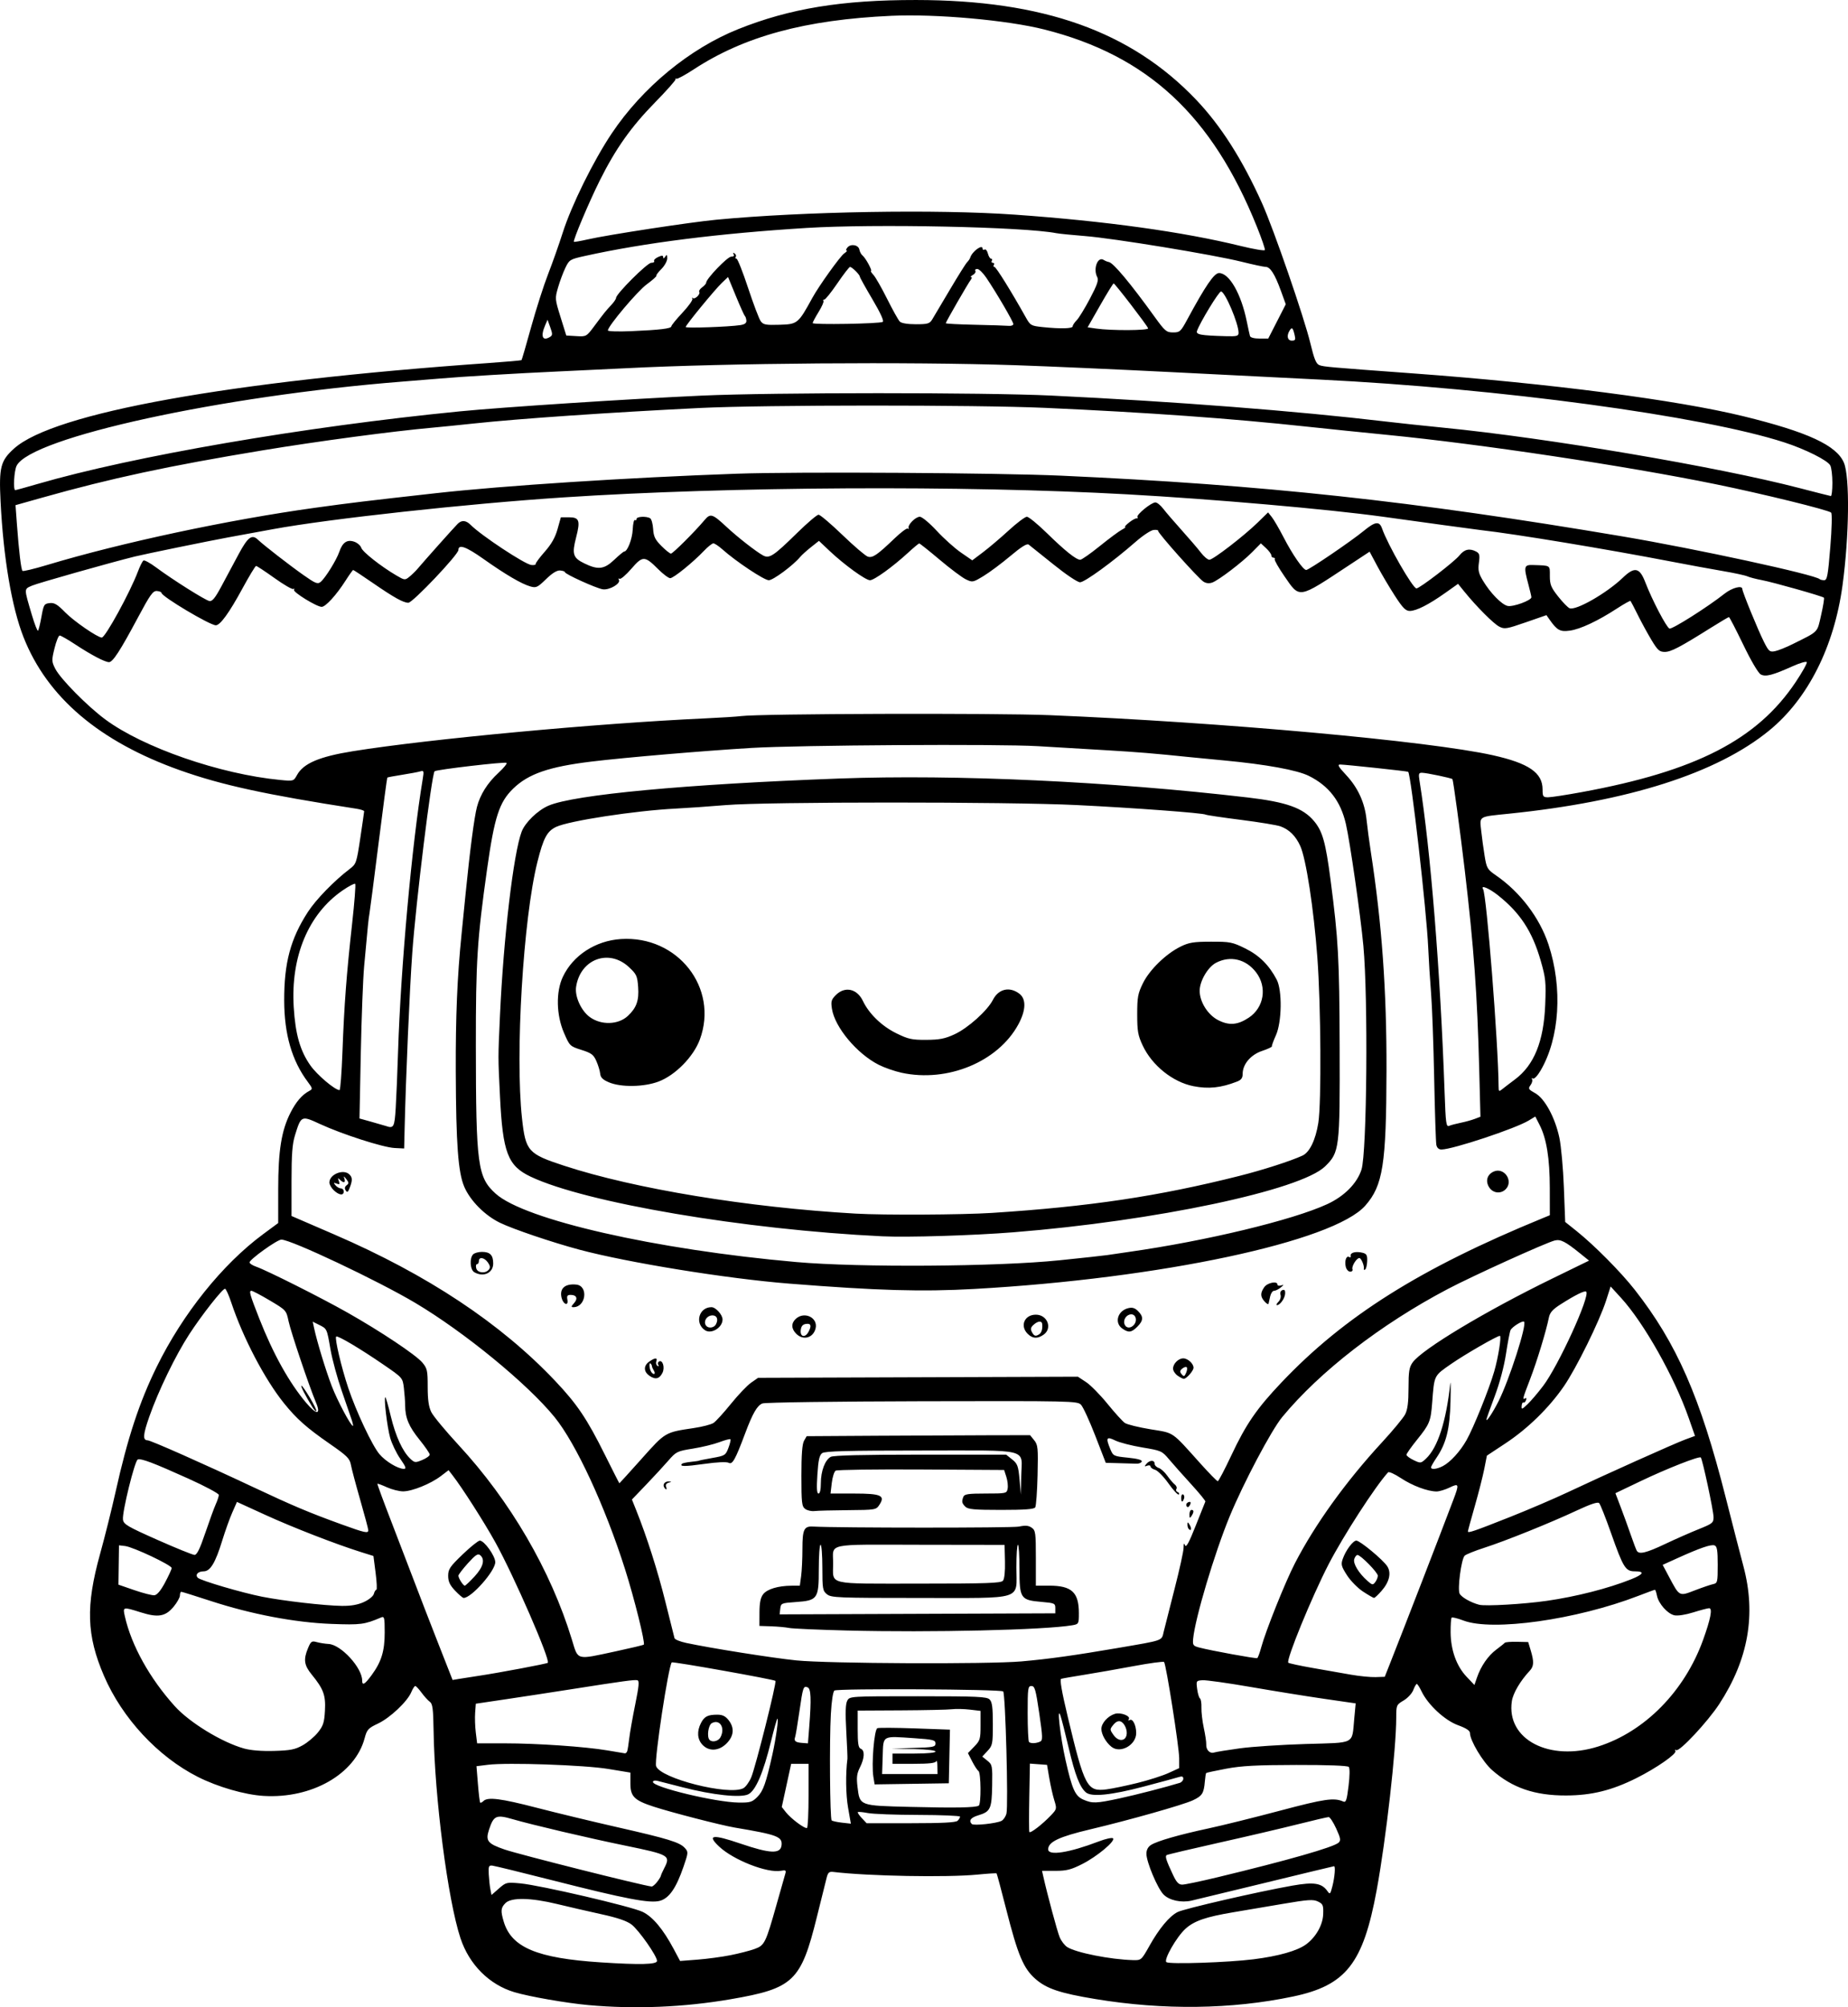 <?xml version="1.0" encoding="UTF-8" standalone="no"?>
<!-- Created with Inkscape (http://www.inkscape.org/) -->

<svg
   width="318.376mm"
   height="345.796mm"
   viewBox="0 0 318.376 345.796"
   version="1.1"
   id="svg1"
   xml:space="preserve"
   xmlns="http://www.w3.org/2000/svg"
   xmlns:svg="http://www.w3.org/2000/svg"><defs
     id="defs1"><clipPath
       clipPathUnits="userSpaceOnUse"
       id="clipPath3"><path
         id="path3"
         style="fill:#ff0000;fill-opacity:1;fill-rule:nonzero;stroke:none;stroke-width:0.265"
         d="M 117.464,-9.186 V 177.167 H 291.495 V -9.186 Z M 147.334,111.931 c 4.149,-0.092 4.552,4.357 -0.092,5.084 -1.195,0.187 -2.39,0.381 -3.57,0.655 -1.902,0.431 -3.801,0.869 -5.685,1.373 -4.843,1.295 -6.431,-3.457 -1.602,-4.804 2.039,-0.569 4.104,-1.04 6.168,-1.508 1.289,-0.299 2.595,-0.512 3.902,-0.719 0.31,-0.049 0.603,-0.075 0.88,-0.081 z" /></clipPath><clipPath
       clipPathUnits="userSpaceOnUse"
       id="clipPath29"><path
         id="path30"
         style="fill:#ff0000;fill-opacity:1;fill-rule:nonzero;stroke:none;stroke-width:0.265"
         d="M -43.23,-9.228 V 216.918 H 174.315 V -9.228 Z M 64.459,27.799 c 2.205,0.075 3.149,2.778 0.337,5.093 -1.015,0.835 -0.499,0.393 -1.541,1.333 -0.051,0.05 -0.1,0.101 -0.15,0.151 0.22,0.811 0.125,1.873 -0.521,3.116 -0.875,1.685 -1.749,3.37 -2.654,5.039 -0.978,1.836 -1.883,3.712 -2.891,5.53 -2.43,4.385 -6.499,1.653 -4.214,-2.809 0.315,-0.616 0.638,-1.229 0.953,-1.845 -0.007,-0.023 -0.015,-0.043 -0.022,-0.066 -0.595,-2.008 -0.069,-3.784 0.689,-5.659 1.274,-2.682 3.164,-4.982 5.254,-7.063 1.251,-1.138 0.627,-0.597 1.868,-1.628 0.964,-0.801 1.889,-1.157 2.675,-1.191 0.074,-0.003 0.146,-0.004 0.217,-0.001 z M 107.156,139.452 v 5.3e-4 h 1.332 c 3.185,0 4.318,2.034 3.452,3.522 1.261,1.236 0.77,3.284 -1.765,3.911 -0.549,0.616 -1.49,1.105 -2.851,1.261 -0.137,0.016 -0.274,0.031 -0.411,0.047 -2.651,0.305 -4.055,-0.978 -4.036,-2.332 -0.348,-0.335 -0.565,-0.745 -0.622,-1.186 -3.343,-0.946 -2.812,-4.861 1.596,-4.861 h 0.989 c 0.119,0 0.233,0.004 0.346,0.009 0.539,-0.217 1.168,-0.371 1.971,-0.371 z" /></clipPath><clipPath
       clipPathUnits="userSpaceOnUse"
       id="clipPath48"><path
         id="path49"
         style="fill:#ff0000;fill-opacity:1;fill-rule:nonzero;stroke:none;stroke-width:0.265"
         d="M 41.091,5.534 V 221.556 H 225.286 V 5.534 Z M 200.736,27.814 c 1.729,0.019 2.649,1.415 2.086,2.936 0.034,0.916 -0.448,2.032 -1.673,3.09 -1.147,0.992 -0.564,0.491 -1.752,1.502 -1.464,1.224 -2.914,2.469 -4.415,3.646 -1.776,1.393 -3.3,1.325 -4.092,0.54 -1.314,0.839 -2.65,1.642 -3.984,2.446 -4.294,2.588 -6.806,-1.809 -2.513,-4.397 1.384,-0.834 2.777,-1.656 4.133,-2.538 2.022,-1.284 4.052,-2.554 5.996,-3.956 1.191,-0.886 2.419,-1.714 3.69,-2.479 0.94,-0.565 1.799,-0.798 2.523,-0.79 z m -20.135,16.378 c 1.024,0.015 1.877,0.8 2.033,2.11 0.718,0.616 1.17,1.82 0.937,3.569 -0.199,1.498 -0.825,2.882 -1.489,4.224 -0.631,1.325 -1.475,2.521 -2.325,3.71 -0.383,0.58 -0.187,0.283 -0.588,0.891 -1.639,2.485 -3.795,2.512 -4.699,1.247 -2.336,3.06 -5.919,0.908 -3.888,-3.193 0.881,-1.779 1.751,-3.563 2.632,-5.343 0.834,-1.685 1.981,-2.401 2.971,-2.401 0.144,-8e-6 0.278,0.034 0.414,0.063 0.316,-0.73 0.627,-1.462 0.929,-2.198 0.772,-1.885 2.007,-2.694 3.073,-2.678 z" /></clipPath><clipPath
       clipPathUnits="userSpaceOnUse"
       id="clipPath83"><path
         id="path84"
         style="fill:#ff0000;fill-opacity:1;fill-rule:nonzero;stroke:none;stroke-width:0.265"
         d="M 132.474,-7.02 V 208.971 H 400.13 V -7.02 Z M 255.342,107.773 c 0.047,-0.001 0.095,-5.3e-4 0.143,0.002 1.045,0.054 2.19,0.946 2.813,2.886 0.307,0.956 0.456,1.952 0.58,2.946 0.105,0.896 0.146,1.798 0.173,2.7 0.049,0.457 0.091,0.915 0.134,1.373 0.032,0.334 -0.006,0.606 -0.033,0.887 0.917,0.087 1.972,0.687 2.893,1.982 0.57,0.801 1.075,1.645 1.573,2.491 0.431,0.671 0.926,1.295 1.376,1.954 0.093,0.157 0.186,0.314 0.279,0.471 1.353,2.285 0.702,4.101 -0.559,4.645 -1.02,0.911 -2.908,0.691 -4.385,-1.562 -0.239,-0.365 -0.478,-0.73 -0.729,-1.087 -0.216,-0.336 -0.388,-0.695 -0.574,-1.046 0.608,2.159 -0.889,3.607 -2.71,3.036 -0.616,0.275 -1.361,0.46 -2.342,0.399 -1.467,-0.091 -2.933,-0.193 -4.399,-0.296 -1.796,-0.111 -3.597,-0.198 -5.398,-0.193 -5.014,0.015 -5.014,-5.049 0,-5.065 1.903,-0.006 3.807,0.088 5.707,0.203 0.635,0.044 1.271,0.085 1.906,0.128 -2.172,-2.84 -4.36,-5.667 -6.601,-8.453 -2.161,-2.685 -1.065,-5.119 0.858,-5.113 0.628,0.002 1.345,0.277 2.066,0.876 0.364,-0.695 0.988,-1.1 1.69,-1.132 0.505,-0.023 1.05,0.149 1.567,0.543 0.093,-0.019 0.178,-0.065 0.274,-0.07 0.594,-0.032 1.239,0.203 1.815,0.734 -0.664,-2.602 0.469,-4.21 1.884,-4.241 z m 0.768,13.726 c -0.032,0.104 -0.068,0.203 -0.109,0.298 0.124,0.163 0.249,0.325 0.373,0.488 -0.098,-0.264 -0.22,-0.535 -0.254,-0.779 -0.004,-0.001 -0.007,-0.005 -0.01,-0.006 z m 30.329,39.335 h 0.777 c 5.014,0 5.014,5.065 0,5.065 h -0.777 c -5.014,0 -5.014,-5.065 0,-5.065 z" /></clipPath><clipPath
       clipPathUnits="userSpaceOnUse"
       id="clipPath102"><path
         id="path103"
         style="fill:#ff0000;fill-opacity:1;fill-rule:nonzero;stroke:none;stroke-width:0.265"
         d="M 245.095,-91.085 V 149.538 H 484.247 V -91.085 Z M 386.76,31.187 h 1.65 c 5.014,0 5.014,5.065 0,5.065 h -1.65 c -5.014,0 -5.014,-5.065 0,-5.065 z M 278.242,82.629 c 1.018,-0.028 2.247,0.632 3.228,2.236 0.354,0.578 0.768,1.115 1.156,1.669 -0.179,-0.355 -0.185,-0.572 0.174,-0.552 0.231,0.012 0.612,0.121 1.194,0.353 1.53,0.608 2.705,1.776 3.919,2.845 1.817,1.6 0.342,0.262 2.186,1.957 3.604,3.312 0.416,6.943 -3.167,3.954 -0.796,1.298 -2.871,1.492 -4.73,-0.776 -1.836,-2.239 -3.672,-4.499 -5.159,-6.99 -1.607,-2.69 -0.498,-4.649 1.199,-4.696 z m 48.669,29.818 c 0.832,-0.023 1.844,0.352 2.893,1.294 1.313,1.18 2.463,2.509 3.553,3.893 0.661,0.847 0.337,0.434 0.973,1.24 1.192,1.511 1.339,2.902 0.893,3.822 -0.016,1.86 -2.198,3.006 -4.869,1.014 -1.747,-1.303 -3.553,-2.525 -5.469,-3.568 -3.578,-1.948 -3.294,-5.278 -0.617,-5.341 0.191,-0.004 0.416,0.041 0.631,0.072 -0.168,-1.358 0.693,-2.391 2.01,-2.427 z" /></clipPath><clipPath
       clipPathUnits="userSpaceOnUse"
       id="clipPath113"><path
         id="path114"
         style="fill:#ff0000;fill-opacity:1;fill-rule:nonzero;stroke:none;stroke-width:0.265"
         d="m 157.066,-116.178 v 259.561 h 295.043 v -259.561 z M 393.264,24.766 c 0.581,0.011 1.242,0.145 1.968,0.439 0.12,0.049 0.24,0.098 0.36,0.146 4.647,1.882 2.736,6.584 -1.907,4.692 -0.149,-0.061 -0.299,-0.122 -0.449,-0.182 -3.917,-1.596 -3.112,-5.153 0.027,-5.095 z M 342.535,35.836 c 1.181,-0.021 2.405,1.064 2.649,3.402 0.172,1.646 0.305,3.295 0.421,4.946 0.065,0.913 0.111,1.827 0.156,2.741 0.246,5.008 -4.813,5.256 -5.059,0.248 -0.043,-0.879 -0.087,-1.758 -0.149,-2.635 -0.107,-1.53 -0.233,-3.058 -0.382,-4.584 -0.259,-2.651 1.026,-4.095 2.365,-4.118 z m -33.149,10.457 c 3.772,0.034 4.177,4.206 -0.279,5.096 -2.779,0.555 -5.597,1.027 -8.441,1.011 -5.014,-0.028 -5.014,-5.084 0,-5.064 2.507,0.01 4.994,-0.417 7.443,-0.913 0.461,-0.093 0.887,-0.134 1.277,-0.13 z" /></clipPath></defs><g
     id="layer1"
     transform="translate(-174.16,173.093)"><path
       style="fill:#000000"
       d="m 275.535,172.334 c -3.766,-0.339 -10.205,-1.461 -12.753,-2.222 -4.329,-1.292 -7.787,-4.753 -9.291,-9.3 -2.181,-6.593 -4.453,-24.148 -4.633,-35.794 -0.058,-3.744 -0.17,-4.589 -0.653,-4.939 -0.321,-0.232 -0.961,-0.938 -1.422,-1.569 -0.461,-0.631 -0.948,-1.147 -1.082,-1.147 -0.134,0 -0.439,0.473 -0.679,1.051 -0.669,1.614 -3.651,4.433 -5.733,5.417 -1.704,0.806 -1.91,1.032 -2.312,2.537 -1.653,6.181 -9.111,10.435 -17.406,9.929 -3.25,-0.198 -7.897,-1.543 -11.324,-3.276 -6.87,-3.475 -13.028,-10.102 -16.173,-17.407 -3.001,-6.97 -3.162,-12.029 -0.67,-21.006 0.808,-2.91 2.017,-7.752 2.686,-10.76 2.052,-9.22 4.075,-15.368 7.054,-21.44 4.499,-9.17 11.329,-17.69 18.335,-22.871 l 2.61,-1.93 V 31.788 c 0,-6.642 0.555,-10.112 2.109,-13.177 0.969,-1.911 2.009,-3.114 3.274,-3.783 0.573,-0.303 0.551,-0.422 -0.292,-1.547 -2.724,-3.638 -4.041,-8.172 -4.059,-13.98 -0.021,-6.513 1.087,-10.658 4.083,-15.285 1.388,-2.144 4.532,-5.377 7.203,-7.408 1.118,-0.85 1.183,-1.039 1.82,-5.292 0.363,-2.425 0.664,-4.515 0.67,-4.643 0.005,-0.128 -0.586,-0.326 -1.313,-0.439 -15.69,-2.434 -23.271,-4.087 -30.427,-6.633 -13.903,-4.948 -22.867,-12.573 -26.942,-22.917 -2.034,-5.163 -3.473,-13.666 -3.959,-23.399 -0.294,-5.879 -0.004,-7.01 2.331,-9.109 6.829,-6.14 36.961,-11.571 81.664,-14.72 3.104,-0.219 5.694,-0.447 5.756,-0.507 0.061,-0.06 0.808,-2.626 1.659,-5.702 0.851,-3.076 2.166,-7.18 2.921,-9.12 0.755,-1.94 1.887,-5.145 2.516,-7.121 1.51,-4.745 5.3,-12.422 8.457,-17.131 5.306,-7.913 13.419,-14.599 21.771,-17.944 8.909,-3.567 17.858,-5.034 30.651,-5.022 21.896,0.019 37.005,5.395 48.226,17.158 4.268,4.474 7.988,10.313 11.381,17.862 2.017,4.489 7.251,19.658 8.329,24.143 0.656,2.726 0.991,3.536 1.551,3.743 0.764,0.283 1.549,0.352 16.237,1.429 23.442,1.719 45.291,4.555 56.799,7.37 11.092,2.714 16.075,5.02 17.329,8.02 1.03,2.466 0.913,12.595 -0.245,21.115 -1.439,10.591 -5.965,19.557 -12.621,25.002 -8.997,7.361 -24.226,12.229 -44.858,14.339 -5.335,0.546 -5.043,0.366 -4.768,2.937 0.128,1.194 0.397,3.168 0.598,4.385 0.342,2.071 0.468,2.284 1.945,3.301 4.156,2.86 7.523,7.29 9.05,11.91 2.469,7.471 1.927,16.1 -1.365,21.717 -0.526,0.898 -1.105,1.503 -1.314,1.374 -0.206,-0.127 -0.275,-0.071 -0.154,0.124 0.121,0.195 0.002,0.654 -0.265,1.018 -0.439,0.6 -0.363,0.73 0.805,1.38 1.652,0.92 3.419,4.173 4.167,7.672 0.301,1.408 0.65,5.249 0.775,8.536 l 0.228,5.977 1.94,1.551 c 3.07,2.454 7.636,7.059 10.044,10.131 7.232,9.225 11.288,18.487 15.676,35.807 1.155,4.56 2.525,9.878 3.044,11.818 2.219,8.303 0.864,16.039 -4.157,23.739 -1.992,3.054 -6.88,8.284 -7.426,7.946 -0.196,-0.121 -0.256,-0.058 -0.133,0.141 0.293,0.474 -3.26,2.949 -6.719,4.679 -4.221,2.112 -7.71,2.975 -12.093,2.992 -5.408,0.021 -9.301,-1.312 -12.766,-4.369 -1.608,-1.419 -3.815,-5.113 -3.815,-6.386 0,-0.413 -0.648,-0.838 -2.066,-1.355 -2.277,-0.83 -5.18,-3.528 -6.281,-5.837 -0.332,-0.696 -0.698,-1.265 -0.813,-1.265 -0.116,0 -0.389,0.473 -0.607,1.05 -0.218,0.578 -0.967,1.387 -1.665,1.799 -1.237,0.73 -1.268,0.802 -1.27,2.918 -0.005,5.517 -1.756,20.978 -3.37,29.746 -2.331,12.663 -5.279,16.413 -14.413,18.334 -10.572,2.224 -22.322,2.373 -34.058,0.433 -6.105,-1.009 -8.412,-1.785 -10.328,-3.471 -2.06,-1.813 -3.021,-4.101 -5.018,-11.951 -0.856,-3.367 -1.607,-6.168 -1.669,-6.224 -0.061,-0.057 -1.54,0.036 -3.286,0.207 -5.28,0.517 -18.836,0.267 -24.848,-0.458 -0.696,-0.084 -0.91,0.097 -1.13,0.955 -0.149,0.582 -0.911,3.643 -1.694,6.803 -2.748,11.094 -4.017,12.306 -14.838,14.169 -8.084,1.392 -16.47,1.738 -24.518,1.013 z m 11.818,-7.608 c 0,-0.842 -3.131,-5.311 -4.399,-6.278 -0.802,-0.612 -2.406,-1.158 -5.173,-1.764 -2.206,-0.482 -5.633,-1.272 -7.616,-1.754 -4.544,-1.105 -7.92,-1.17 -8.918,-0.171 -0.812,0.812 -0.862,1.337 -0.303,3.202 1.332,4.446 5.734,6.297 16.676,7.011 6.83,0.446 9.732,0.372 9.732,-0.246 z m 102.777,-0.284 c 4.333,-0.546 7.536,-1.457 9.053,-2.574 1.684,-1.24 2.87,-3.334 2.937,-5.186 0.056,-1.549 -0.033,-1.766 -0.894,-2.187 -0.824,-0.403 -1.678,-0.344 -6.174,0.422 -2.869,0.489 -6.659,1.131 -8.422,1.426 -4.714,0.788 -6.728,1.483 -8.229,2.839 -1.539,1.39 -3.836,5.418 -3.285,5.76 0.619,0.385 10.641,0.051 15.013,-0.5 z m -90.126,-0.703 c 1.482,-0.294 3.355,-0.776 4.162,-1.07 1.726,-0.63 1.89,-0.964 3.803,-7.734 0.713,-2.522 1.384,-4.886 1.491,-5.252 0.164,-0.56 0.047,-0.638 -0.735,-0.488 -2.345,0.448 -8.204,-1.842 -10.676,-4.173 -2.15,-2.028 -1.169,-2.158 3.718,-0.495 5.079,1.728 6.863,1.801 7.037,0.287 0.172,-1.493 -0.698,-1.824 -8.047,-3.058 -2.336,-0.392 -10.961,-2.617 -14.004,-3.612 -3.334,-1.09 -3.988,-1.746 -3.988,-3.997 v -1.864 l -3.792,-0.626 c -4.131,-0.682 -17.386,-1.142 -20.764,-0.72 l -1.961,0.245 0.248,3.058 c 0.136,1.682 0.311,3.127 0.388,3.211 0.077,0.084 0.328,-0.035 0.557,-0.265 0.736,-0.736 2.981,-0.454 9.196,1.156 3.34,0.865 9.566,2.368 13.835,3.338 8.857,2.014 10.784,2.607 11.676,3.592 0.612,0.677 0.604,0.788 -0.229,3.215 -1.268,3.693 -2.48,5.444 -4.069,5.883 -1.726,0.477 -5.811,-0.302 -18.49,-3.526 -5.336,-1.357 -10.012,-2.499 -10.391,-2.539 -0.603,-0.063 -0.679,0.126 -0.605,1.515 0.047,0.873 0.172,2.029 0.279,2.568 l 0.194,0.98 1.268,-1.113 c 1.234,-1.083 1.333,-1.107 3.7,-0.887 3.441,0.32 19.174,3.987 21.077,4.912 1.736,0.844 3.523,2.981 5.335,6.377 l 1.108,2.077 2.992,-0.23 c 1.645,-0.126 4.204,-0.47 5.686,-0.764 z m 72.179,-1.605 c 1.691,-3.007 3.423,-5.089 4.843,-5.823 1.109,-0.574 13.895,-3.52 19.777,-4.557 3.735,-0.659 5.072,-0.449 6.052,0.951 0.432,0.616 0.502,0.543 0.868,-0.91 0.384,-1.523 0.533,-3.385 0.272,-3.385 -0.069,0 -5.348,1.271 -11.73,2.825 -6.382,1.554 -12.159,2.95 -12.838,3.104 -1.765,0.399 -3.801,-0.044 -4.802,-1.045 -1.034,-1.034 -2.959,-5.606 -2.959,-7.029 0,-0.666 0.272,-1.187 0.794,-1.52 1.066,-0.68 4.825,-1.76 9.966,-2.863 2.328,-0.5 7.855,-1.871 12.281,-3.047 7.659,-2.035 9.275,-2.269 10.862,-1.573 0.479,0.21 0.62,-0.199 0.922,-2.68 0.215,-1.769 0.229,-3.068 0.034,-3.281 -0.199,-0.218 -3.657,-0.347 -9.036,-0.338 -6.82,0.011 -9.441,0.151 -12.061,0.643 -1.841,0.346 -3.401,0.682 -3.466,0.747 -0.065,0.065 -0.17,0.729 -0.232,1.474 -0.169,2.027 -0.455,2.473 -2.066,3.228 -1.675,0.785 -10.91,3.399 -17.652,4.998 -5.403,1.281 -7.257,2.158 -7.273,3.442 -0.015,1.163 3.597,0.603 8.703,-1.35 1.2,-0.459 2.312,-0.703 2.469,-0.542 0.453,0.462 -2.726,3.121 -5.285,4.42 -1.938,0.984 -2.719,1.183 -4.637,1.183 h -2.306 l 0.207,0.926 c 0.704,3.154 2.421,9.53 2.831,10.511 0.267,0.639 0.844,1.396 1.282,1.683 1.483,0.972 7.458,2.16 11.37,2.261 1.391,0.036 1.431,0.001 2.81,-2.45 z m -84.837,-10.991 c 0.343,-0.437 0.641,-0.914 0.661,-1.062 0.02,-0.148 0.278,-0.735 0.573,-1.305 1.146,-2.217 0.923,-2.347 -6.696,-3.914 -6.413,-1.319 -16.039,-3.578 -19.381,-4.549 -2.856,-0.83 -3.29,-0.641 -4.09,1.783 -0.641,1.943 -0.264,2.425 2.691,3.439 2.516,0.863 23.769,6.212 25.316,6.372 0.166,0.017 0.583,-0.326 0.926,-0.763 z m 96.518,-0.818 c 12.188,-2.938 20.079,-5.195 20.916,-5.981 0.406,-0.381 0.339,-0.766 -0.421,-2.428 -0.497,-1.086 -1.08,-1.974 -1.294,-1.974 -0.215,0 -2.607,0.558 -5.316,1.24 -2.709,0.682 -8.835,2.116 -13.614,3.185 -4.779,1.07 -8.819,2.025 -8.978,2.123 -0.317,0.196 -0.09,0.906 1.096,3.428 0.596,1.268 0.974,1.665 1.585,1.665 0.442,0 3.153,-0.567 6.026,-1.259 z M 355.232,139.631 c 1.001,-1.054 1.016,-1.123 0.56,-2.59 -0.258,-0.829 -0.644,-2.539 -0.858,-3.8 l -0.39,-2.293 -1.476,-0.108 -1.476,-0.108 -0.105,5.752 c -0.058,3.164 -0.054,5.875 0.009,6.026 0.133,0.318 2.248,-1.311 3.736,-2.878 z m -41.774,-3.413 v -5.447 l -1.499,0.001 -1.499,0.001 -0.808,3.718 -0.808,3.718 0.702,0.893 c 0.88,1.119 3.294,2.916 3.648,2.715 0.146,-0.083 0.265,-2.602 0.265,-5.598 z m 33.245,4.38 c 0.337,-0.177 0.719,-0.745 0.849,-1.262 0.344,-1.37 -0.172,-20.646 -0.564,-21.037 -0.387,-0.387 -28.446,-0.535 -29.066,-0.154 -0.243,0.15 -0.494,1.782 -0.622,4.057 -0.262,4.639 -0.16,18.013 0.14,18.313 0.119,0.119 0.912,0.295 1.763,0.391 l 1.546,0.174 -0.485,-2.773 c -0.392,-2.241 -0.438,-5.857 -0.107,-8.418 0.025,-0.194 -0.066,-2.345 -0.202,-4.78 -0.176,-3.15 -0.127,-4.651 0.168,-5.203 0.415,-0.776 0.419,-0.776 12.196,-0.776 10.239,0 11.853,0.072 12.335,0.554 0.433,0.433 0.554,1.358 0.554,4.215 0,3.446 -0.053,3.718 -0.91,4.642 l -0.91,0.982 0.881,0.712 c 0.843,0.681 0.879,0.866 0.822,4.274 -0.068,4.021 -0.294,4.506 -2.395,5.135 -1.297,0.389 -1.689,0.919 -1.109,1.499 0.32,0.32 4.272,-0.102 5.116,-0.546 z m -7.563,-0.02 c 0.233,-0.233 0.423,-0.55 0.423,-0.706 0,-0.155 -3.215,-0.289 -7.144,-0.298 -3.929,-0.008 -7.858,-0.153 -8.731,-0.322 -0.873,-0.169 -1.654,-0.241 -1.736,-0.16 -0.082,0.081 0.224,0.543 0.679,1.028 l 0.827,0.881 h 7.629 c 5.463,0 7.749,-0.12 8.052,-0.423 z m 3.644,-2.604 c 0.431,-0.267 0.385,-5.703 -0.051,-5.972 -0.197,-0.122 -0.686,-0.864 -1.087,-1.65 l -0.729,-1.429 1.087,-1.121 c 1.008,-1.04 1.087,-1.305 1.087,-3.637 v -2.515 l -1.852,-0.218 c -1.019,-0.12 -2.408,-0.149 -3.087,-0.065 -0.679,0.084 -4.608,0.171 -8.731,0.193 l -7.497,0.039 v 3.186 c 0,2.507 0.113,3.229 0.529,3.389 0.722,0.277 0.665,1.599 -0.138,3.204 -0.537,1.073 -0.62,1.731 -0.422,3.369 0.396,3.276 0.265,3.227 9.127,3.446 7.749,0.192 11.204,0.128 11.764,-0.218 z m -18.16,-4.991 c -0.349,-2.133 0.149,-8.144 0.692,-8.353 0.256,-0.098 3.174,-0.081 6.484,0.038 l 6.019,0.216 -0.098,4.619 -0.098,4.619 -6.391,0.096 -6.391,0.096 z m 11.031,-1.772 c -0.015,-0.728 -0.108,-1.124 -0.206,-0.882 -0.126,0.313 -1.243,0.441 -3.853,0.441 h -3.675 v -0.882 -0.882 h 3.704 c 5,0 4.923,-0.681 -0.088,-0.78 l -3.792,-0.075 3.792,-0.113 c 3.429,-0.103 3.792,-0.177 3.792,-0.773 0,-0.585 -0.407,-0.687 -3.616,-0.906 -5.667,-0.386 -5.361,-0.558 -5.482,3.089 l -0.102,3.087 h 4.776 4.776 z m -31.014,5.256 c 1.006,-1.006 1.485,-2.357 2.585,-7.284 0.625,-2.799 1.128,-6.439 0.853,-6.174 -0.1,0.097 -0.59,1.843 -1.088,3.881 -1.334,5.458 -2.653,8.524 -3.934,9.138 -1.326,0.635 -6.11,0.122 -11.295,-1.213 -1.94,-0.499 -3.885,-0.997 -4.322,-1.106 -0.457,-0.114 -0.794,-0.036 -0.794,0.185 0,0.899 10.799,3.498 14.756,3.551 2.004,0.027 2.335,-0.073 3.238,-0.976 z m 62.358,0.266 c 2.884,-0.622 8.005,-1.941 10.401,-2.68 0.34,-0.105 0.617,-0.428 0.617,-0.72 0,-0.389 -0.211,-0.462 -0.794,-0.275 -0.437,0.14 -3.151,0.875 -6.032,1.634 -5.584,1.472 -8.966,1.817 -9.933,1.014 -1.052,-0.873 -1.887,-3.016 -2.967,-7.619 -0.587,-2.502 -1.231,-5.026 -1.43,-5.608 -0.671,-1.963 -0.035,3.622 0.871,7.642 1.141,5.064 1.654,6.203 3.074,6.82 1.556,0.676 2.186,0.655 6.193,-0.208 z m -64.773,-1.76 c 0.394,-0.211 1,-1.044 1.347,-1.852 0.741,-1.725 4.427,-16.395 4.181,-16.641 -0.25,-0.25 -17.685,-3.361 -17.859,-3.186 -0.574,0.574 -3.035,16.828 -2.706,17.866 0.672,2.117 12.569,5.134 15.037,3.812 z m -7.05,-7.489 c -0.891,-0.948 -0.983,-2.328 -0.251,-3.744 0.59,-1.142 1.173,-1.436 2.839,-1.436 0.855,0 1.382,0.256 1.911,0.93 1.044,1.328 0.935,2.718 -0.315,3.997 -1.322,1.353 -3.053,1.458 -4.184,0.254 z m 3.101,-1.277 c 0.862,-1.61 -0.092,-3.192 -1.478,-2.45 -0.621,0.333 -0.899,2.39 -0.391,2.897 0.469,0.469 1.512,0.219 1.869,-0.447 z m 71.803,7.87 c 1.94,-0.479 4.361,-1.252 5.38,-1.717 l 1.852,-0.846 -10e-4,-1.695 c -0.001,-1.896 -2.255,-16.24 -2.607,-16.592 -0.124,-0.124 -2.485,0.197 -5.247,0.713 -2.762,0.516 -6.609,1.191 -8.549,1.5 -1.94,0.309 -3.708,0.618 -3.928,0.687 -0.272,0.085 0.096,2.2 1.145,6.59 2.877,12.038 3.327,12.881 6.652,12.457 0.977,-0.125 3.363,-0.619 5.304,-1.098 z m -4.426,-6.229 c -0.962,-0.758 -1.748,-2.148 -1.748,-3.093 0,-0.985 1.119,-2.23 2.335,-2.597 0.979,-0.296 2.728,0.364 2.395,0.904 -0.152,0.246 -0.098,0.313 0.137,0.167 0.522,-0.323 1.131,0.884 1.131,2.242 0,2.059 -2.721,3.581 -4.25,2.376 z m 2.577,-1.975 c 0.222,-0.851 -0.323,-2.135 -1.02,-2.402 -0.384,-0.147 -0.821,0.055 -1.241,0.574 -0.631,0.78 -0.63,0.827 0.055,1.79 0.769,1.08 1.928,1.1 2.205,0.039 z m -86.006,2.692 c 0.077,-0.243 0.232,-1.235 0.344,-2.205 0.112,-0.97 0.575,-3.59 1.029,-5.821 0.644,-3.164 0.726,-4.081 0.373,-4.167 -0.502,-0.121 -2.401,0.137 -11.258,1.529 -3.298,0.519 -8.378,1.296 -11.289,1.728 l -5.292,0.786 -0.115,1.561 c -0.063,0.859 -0.012,2.395 0.114,3.413 l 0.229,1.852 h 4.759 c 5.595,0 13.81,0.566 17.677,1.217 1.505,0.254 2.861,0.48 3.013,0.504 0.152,0.024 0.339,-0.155 0.417,-0.398 z m 105.548,-0.464 c 2.104,-0.289 7.213,-0.625 11.352,-0.747 8.682,-0.255 7.923,0.141 8.345,-4.361 l 0.247,-2.634 -5.413,-0.784 c -2.977,-0.431 -8.658,-1.346 -12.623,-2.033 -3.966,-0.687 -7.717,-1.215 -8.336,-1.174 -1.102,0.074 -1.122,0.106 -0.939,1.506 0.103,0.787 0.321,1.519 0.486,1.627 0.165,0.108 0.278,0.823 0.251,1.587 -0.027,0.765 0.157,2.343 0.409,3.507 0.252,1.164 0.44,2.427 0.418,2.806 -0.055,0.958 0.612,1.658 1.355,1.422 0.342,-0.109 2.344,-0.434 4.448,-0.723 z m -161.482,-0.517 c 0.856,-0.479 2.042,-1.475 2.635,-2.214 0.916,-1.14 1.1,-1.705 1.215,-3.739 0.151,-2.669 -0.243,-3.747 -2.283,-6.244 -1.311,-1.605 -1.449,-2.591 -0.635,-4.54 0.495,-1.184 0.64,-1.286 1.499,-1.047 0.523,0.145 1.447,0.292 2.052,0.325 2.131,0.117 5.779,4.089 5.779,6.292 0,0.939 0.445,0.687 1.622,-0.916 1.695,-2.308 2.259,-4.144 2.259,-7.354 0,-2.581 -0.059,-2.828 -0.617,-2.591 -2.885,1.223 -3.488,1.301 -8.555,1.112 -6.273,-0.234 -13.799,-1.664 -20.806,-3.954 -2.655,-0.868 -4.934,-1.578 -5.064,-1.578 -0.13,0 -0.236,0.281 -0.236,0.625 0,0.344 -0.483,1.211 -1.073,1.927 -1.403,1.703 -2.677,1.929 -5.63,1 -3.148,-0.99 -3.158,-0.988 -2.785,0.672 1.126,5.013 4.278,10.686 8.598,15.478 2.543,2.82 8.107,6.222 11.925,7.291 1.177,0.329 3.05,0.481 5.192,0.42 2.798,-0.079 3.608,-0.239 4.907,-0.966 z m 223.233,0.193 c 8.004,-2.548 14.858,-9.518 18.043,-18.35 1.307,-3.623 1.659,-5.47 1.041,-5.463 -0.251,0.002 -1.481,0.326 -2.733,0.718 -1.341,0.42 -2.678,0.625 -3.254,0.499 -1.18,-0.259 -2.722,-2.001 -3,-3.387 -0.111,-0.555 -0.266,-1.009 -0.345,-1.009 -0.079,0 -1.372,0.474 -2.873,1.053 -10.657,4.11 -25.116,6.149 -30.12,4.247 -1.009,-0.383 -1.924,-0.608 -2.032,-0.5 -0.109,0.109 -0.188,1.256 -0.178,2.549 0.026,3.048 1.02,5.81 2.746,7.628 l 1.354,1.427 0.44,-1.276 c 0.684,-1.985 1.912,-3.764 3.323,-4.815 0.709,-0.528 1.369,-1.058 1.466,-1.177 0.097,-0.119 1.045,-0.197 2.107,-0.172 l 1.931,0.044 0.423,1.405 c 0.603,2.002 0.567,2.764 -0.17,3.555 -1.625,1.744 -2.864,3.854 -3.07,5.225 -0.988,6.588 6.46,10.487 14.9,7.801 z m -135.944,-3.444 c 0.371,-4.763 0.296,-6.516 -0.287,-6.739 -0.733,-0.281 -0.799,-0.085 -1.42,4.21 -0.306,2.118 -0.631,4.063 -0.722,4.323 -0.247,0.708 0.028,0.952 1.169,1.039 l 1.033,0.079 z m 39.758,2.619 c 0.488,-0.215 0.474,-0.729 -0.14,-4.914 -0.597,-4.069 -0.77,-4.674 -1.339,-4.674 -0.604,0 -0.654,0.36 -0.654,4.704 0,2.587 0.106,4.81 0.235,4.939 0.29,0.29 1.171,0.265 1.898,-0.054 z m -96.677,-11.346 c 3.471,-0.522 11.71,-2.073 11.871,-2.235 0.479,-0.479 -5.811,-14.933 -9.028,-20.75 -1.916,-3.463 -5.724,-9.424 -7.395,-11.574 l -0.67,-0.862 -1.33,1.014 c -1.75,1.335 -4.956,2.634 -6.501,2.634 -0.679,3.44e-4 -1.933,-0.316 -2.787,-0.703 -0.854,-0.387 -1.593,-0.662 -1.644,-0.61 -0.051,0.052 1.015,2.952 2.368,6.444 1.353,3.493 3.149,8.176 3.991,10.407 0.841,2.231 2.67,6.959 4.063,10.506 l 2.533,6.449 1.117,-0.188 c 0.615,-0.103 2.149,-0.343 3.41,-0.533 z m -4.103,-14.671 c -0.904,-0.958 -1.188,-1.569 -1.188,-2.553 0,-1.141 0.293,-1.575 2.482,-3.679 1.365,-1.312 2.701,-2.386 2.969,-2.386 0.771,0 2.663,2.639 2.663,3.715 0,1.512 -4.111,6.162 -5.448,6.162 -0.159,0 -0.824,-0.567 -1.477,-1.26 z m 3.353,-2.436 c 1.508,-1.636 1.852,-2.944 0.968,-3.678 -0.389,-0.323 -0.819,-0.037 -2.117,1.406 -0.896,0.996 -1.628,1.955 -1.628,2.131 0,0.434 0.821,1.721 1.098,1.721 0.123,0 0.878,-0.711 1.679,-1.58 z m 157.653,15.162 c 2.712,-6.863 8.394,-21.544 10.99,-28.399 1.026,-2.708 0.973,-2.873 -0.659,-2.085 -0.767,0.37 -1.773,0.674 -2.237,0.674 -1.527,0 -4.183,-0.994 -6.153,-2.302 -1.066,-0.708 -2.059,-1.154 -2.207,-0.992 -2.206,2.42 -7.658,10.847 -10.233,15.817 -2.888,5.575 -7.383,16.548 -6.954,16.978 0.112,0.112 2,0.519 4.195,0.904 2.196,0.385 5.182,0.909 6.638,1.164 1.455,0.255 3.352,0.44 4.214,0.411 l 1.568,-0.053 z m -4.573,-12.558 c -0.912,-0.597 -2.158,-1.864 -2.769,-2.816 -0.979,-1.526 -1.066,-1.858 -0.736,-2.807 0.519,-1.487 1.761,-3.162 2.347,-3.162 0.621,0 4.579,3.282 5.318,4.409 0.744,1.136 0.382,2.705 -0.984,4.26 -0.584,0.665 -1.164,1.207 -1.289,1.204 -0.125,-0.002 -0.974,-0.492 -1.887,-1.089 z m 2.54,-2.739 c 0,-0.555 -2.965,-3.576 -3.51,-3.576 -0.178,0 -0.424,0.318 -0.547,0.706 -0.244,0.768 0.772,2.442 2.29,3.776 0.81,0.711 0.922,0.728 1.326,0.197 0.243,-0.319 0.441,-0.815 0.441,-1.102 z m -61.383,14.761 c 4.595,-0.401 9.16,-1.036 16.581,-2.309 8.027,-1.376 7.534,-1.202 7.916,-2.812 0.182,-0.769 1.027,-4.097 1.876,-7.395 0.849,-3.298 1.546,-6.473 1.549,-7.056 0.004,-0.778 0.07,-0.89 0.252,-0.422 0.178,0.459 0.686,-0.474 1.823,-3.351 0.866,-2.193 1.62,-4.081 1.674,-4.194 0.054,-0.113 -1.057,-1.469 -2.469,-3.013 -1.412,-1.544 -3.123,-3.469 -3.802,-4.278 -1.194,-1.422 -1.346,-1.489 -4.586,-2.025 -1.843,-0.305 -3.947,-0.847 -4.674,-1.205 -1.515,-0.744 -1.663,-0.471 -0.828,1.527 0.478,1.145 0.578,1.192 3.016,1.437 1.645,0.165 2.474,0.393 2.386,0.657 -0.074,0.222 -0.478,0.392 -0.899,0.378 -0.42,-0.014 -1.785,-0.054 -3.033,-0.088 l -2.268,-0.063 -1.813,-4.674 c -0.997,-2.571 -2.104,-4.972 -2.46,-5.335 -0.622,-0.636 -1.668,-0.659 -27.339,-0.6 -15.008,0.034 -27.062,0.202 -27.537,0.382 -0.898,0.341 -1.678,1.687 -2.962,5.112 -1.718,4.583 -2.206,5.46 -2.847,5.117 -0.372,-0.199 -1.968,-0.127 -4.24,0.192 -3.356,0.471 -4.299,0.464 -3.806,-0.03 0.104,-0.104 0.805,-0.254 1.558,-0.332 0.753,-0.079 1.369,-0.17 1.369,-0.202 0,-0.032 1.027,-0.24 2.281,-0.461 2.186,-0.386 2.302,-0.459 2.785,-1.734 0.277,-0.732 0.432,-1.403 0.344,-1.491 -0.088,-0.088 -0.944,0.137 -1.903,0.501 -0.959,0.363 -3.013,0.863 -4.565,1.111 -2.701,0.43 -2.883,0.52 -4.223,2.065 -0.77,0.888 -2.498,2.76 -3.839,4.159 l -2.438,2.544 0.746,1.866 c 1.847,4.619 3.698,10.434 5.031,15.8 0.795,3.201 1.497,6.004 1.561,6.227 0.063,0.224 0.96,0.588 1.992,0.81 4.182,0.898 14.846,2.591 18.986,3.013 5.436,0.555 33.018,0.678 38.806,0.173 z m -29.994,-5.318 c -4.952,-0.126 -9.477,-0.325 -10.054,-0.444 -0.577,-0.118 -1.963,-0.245 -3.078,-0.282 l -2.028,-0.067 0.008,-2.321 c 0.006,-1.674 0.183,-2.548 0.635,-3.136 0.681,-0.885 2.573,-1.456 4.866,-1.47 l 1.451,-0.008 0.224,-1.637 c 0.123,-0.9 0.224,-3.024 0.224,-4.719 0,-3.322 0.277,-3.911 1.8,-3.827 4.435,0.242 34.356,0.248 35.493,0.007 1.124,-0.239 1.661,-0.193 2.205,0.188 0.663,0.464 0.719,0.874 0.719,5.246 v 4.742 h 2.311 c 3.869,0 5.098,1.142 5.098,4.74 0,1.85 -0.021,1.888 -1.147,2.082 -4.714,0.813 -24.326,1.272 -38.726,0.906 z m 35.815,-3.847 c 0,-0.833 -0.131,-0.893 -2.375,-1.086 -3.62,-0.311 -3.799,-0.578 -3.799,-5.671 0,-2.298 -0.119,-4.178 -0.265,-4.178 -0.146,2.89e-4 -0.265,1.761 -0.265,3.912 0,5.76 1.595,5.259 -16.757,5.259 -14.043,0 -15.146,-0.044 -15.881,-0.639 -0.732,-0.593 -0.789,-0.926 -0.791,-4.586 -0.001,-2.171 -0.14,-3.947 -0.308,-3.947 -0.168,0 -0.306,1.88 -0.306,4.179 0,5.168 -0.186,5.432 -4.004,5.699 -2.44,0.171 -2.526,0.208 -2.634,1.149 l -0.112,0.973 23.748,-0.091 23.748,-0.091 z m -9.02,-4.733 c 0.257,-0.309 0.389,-1.583 0.347,-3.337 l -0.068,-2.837 -14.551,-0.022 c -16.503,-0.025 -14.984,-0.351 -14.984,3.219 0,3.787 -1.322,3.476 14.786,3.476 11.7,0 14.125,-0.084 14.471,-0.5 z m 32.009,-8.907 c -0.129,-0.129 -0.23,-0.487 -0.224,-0.794 0.009,-0.459 0.078,-0.443 0.385,0.085 0.38,0.653 0.27,1.139 -0.161,0.708 z m 0.123,-2.499 c -0.003,-0.437 0.153,-0.794 0.347,-0.794 0.442,0 0.442,0.374 0,1.058 -0.277,0.428 -0.343,0.377 -0.347,-0.265 z m -66.203,-0.964 c -0.582,-0.425 -0.651,-1.031 -0.652,-5.709 -10e-4,-3.618 0.138,-5.478 0.452,-6.027 l 0.453,-0.794 12.247,-0.076 c 6.736,-0.042 15.396,-0.082 19.245,-0.088 l 6.999,-0.012 0.705,0.871 c 0.646,0.798 0.695,1.297 0.586,5.997 -0.065,2.819 -0.247,5.325 -0.404,5.567 -0.209,0.322 -1.792,0.441 -5.884,0.441 -4.619,0 -5.695,-0.097 -6.153,-0.554 -0.608,-0.608 -0.661,-0.874 -0.34,-1.71 0.176,-0.459 0.859,-0.558 3.839,-0.558 3.539,0 3.629,-0.02 3.786,-0.84 0.088,-0.462 -0.012,-1.375 -0.223,-2.028 l -0.384,-1.188 -14.287,-0.085 c -7.858,-0.047 -14.49,0.045 -14.738,0.203 -0.248,0.158 -0.548,1.109 -0.666,2.114 l -0.216,1.826 h 4.063 c 4.645,0 5.407,0.339 4.359,1.939 -0.569,0.868 -0.663,0.884 -5.422,0.924 -2.663,0.022 -5.263,0.091 -5.778,0.153 -0.514,0.062 -1.228,-0.102 -1.586,-0.363 z m 2.698,-4.427 c 0,-2.103 0.72,-4.016 1.711,-4.546 0.478,-0.256 5.568,-0.381 15.464,-0.379 l 14.752,0.002 1.032,0.826 c 0.918,0.735 1.058,1.113 1.271,3.438 l 0.239,2.612 0.052,-3.11 c 0.083,-4.969 1.98,-4.475 -17.179,-4.475 -12.805,0 -16.638,0.101 -17.115,0.449 -0.476,0.348 -0.662,1.184 -0.825,3.704 -0.151,2.337 -0.097,3.255 0.194,3.255 0.251,0 0.405,-0.674 0.405,-1.775 z m 63.009,3.954 c -0.124,-0.201 -0.054,-0.472 0.156,-0.602 0.524,-0.324 0.71,-0.066 0.36,0.5 -0.187,0.303 -0.369,0.339 -0.516,0.102 z M 377.664,84.889 c 0,-0.4 0.152,-0.633 0.337,-0.518 0.186,0.115 0.248,0.442 0.139,0.726 -0.28,0.729 -0.476,0.643 -0.476,-0.209 z m -2.182,-2.404 c -0.837,-1.179 -1.879,-2.244 -2.316,-2.367 -0.437,-0.123 -0.794,-0.382 -0.794,-0.576 0,-0.194 -0.261,-0.252 -0.579,-0.13 -0.484,0.186 -0.506,0.134 -0.133,-0.315 0.563,-0.679 1.418,-0.698 1.418,-0.032 0,0.278 0.313,0.605 0.696,0.726 0.383,0.122 1.052,0.728 1.486,1.347 0.434,0.619 1.018,1.3 1.298,1.513 0.279,0.213 0.403,0.557 0.275,0.764 -0.128,0.207 -0.033,0.447 0.211,0.534 0.244,0.087 0.334,0.276 0.201,0.419 -0.133,0.143 -0.927,-0.704 -1.764,-1.883 z m -86.894,0.661 c -0.317,-0.513 0.124,-1.065 0.815,-1.017 0.512,0.035 0.505,0.065 -0.047,0.207 -0.378,0.098 -0.564,0.372 -0.452,0.665 0.22,0.572 0.008,0.67 -0.316,0.146 z m 102.84,27.614 c 0.78,-2.889 4.145,-11.29 5.827,-14.547 3.463,-6.704 8.788,-14.1 14.998,-20.828 1.88,-2.037 3.678,-4.212 3.994,-4.833 0.414,-0.813 0.575,-2.082 0.575,-4.532 0,-2.836 0.117,-3.567 0.705,-4.393 1.623,-2.28 12.565,-8.851 24.107,-14.478 l 6.291,-3.067 -1.528,-1.233 c -2.575,-2.077 -3.382,-2.488 -4.389,-2.235 -1.541,0.387 -14.153,6.109 -18.446,8.37 -11.508,6.059 -22.022,14.195 -28.512,22.063 -1.862,2.257 -6.683,11.376 -9.052,17.122 -2.602,6.312 -5.953,17.544 -6.28,21.054 -0.103,1.105 -0.014,1.233 1.064,1.517 2.006,0.529 9.748,1.941 9.976,1.819 0.119,-0.064 0.421,-0.874 0.671,-1.8 z m -111.195,0.633 c 2.584,-0.556 4.761,-1.076 4.84,-1.154 0.279,-0.279 -1.626,-7.944 -3.225,-12.982 -3.458,-10.892 -8.455,-21.675 -12.149,-26.219 -4.659,-5.732 -15.543,-14.653 -24.006,-19.679 -6.494,-3.856 -21.393,-10.899 -23.057,-10.899 -0.722,0 -5.485,3.415 -5.485,3.932 0,0.186 0.516,0.517 1.147,0.736 1.84,0.64 11.216,5.353 15.711,7.898 5.727,3.242 11.798,7.292 12.906,8.609 0.848,1.007 0.928,1.371 0.928,4.188 0,2.222 0.173,3.438 0.617,4.346 0.34,0.694 2.443,3.235 4.674,5.647 8.942,9.667 15.92,21.645 19.558,33.574 1.102,3.613 0.634,3.489 7.541,2.002 z m -43.382,-8.497 c 0.867,-0.393 1.612,-1.003 1.717,-1.403 0.102,-0.39 0.296,-0.708 0.432,-0.708 0.136,0 0.077,-1.31 -0.129,-2.91 l -0.376,-2.91 -2.117,-0.664 c -4.353,-1.365 -11.754,-4.241 -16.496,-6.409 l -4.901,-2.241 -0.809,1.835 c -0.445,1.009 -1.223,3.184 -1.73,4.834 -1.177,3.835 -2.059,5.292 -3.202,5.292 -0.977,0 -1.513,0.594 -1,1.108 0.483,0.483 7.579,2.573 11.079,3.263 3.701,0.729 10.694,1.534 13.707,1.578 1.586,0.023 2.765,-0.181 3.825,-0.662 z m 203.768,-0.2 c 5.096,-0.731 10.618,-2.142 14.569,-3.722 2.143,-0.857 2.375,-1.365 0.625,-1.365 -1.611,0 -1.994,-0.617 -4.106,-6.607 -0.928,-2.634 -1.849,-4.95 -2.046,-5.147 -0.243,-0.243 -1.472,0.163 -3.81,1.257 -4.592,2.149 -12.264,5.241 -15.975,6.438 -1.649,0.532 -3.172,1.147 -3.384,1.366 -0.586,0.606 -1.267,5.791 -0.86,6.551 0.331,0.619 1.942,1.529 3.363,1.9 1.064,0.278 7.657,-0.103 11.624,-0.672 z M 202.588,99.55 c 0.625,-1.164 1.141,-2.291 1.147,-2.504 0.013,-0.493 -6.63,-3.635 -8.028,-3.797 l -1.049,-0.122 -0.048,3.388 -0.048,3.388 2.74,0.946 c 1.507,0.52 3.057,0.917 3.445,0.882 0.471,-0.043 1.084,-0.768 1.842,-2.181 z m 266.71,0.263 c 0.751,-0.16 0.794,-0.337 0.794,-3.314 0,-2.504 -0.111,-3.187 -0.542,-3.353 -0.592,-0.227 -2.484,0.422 -6.406,2.198 l -2.539,1.15 1.094,2.057 c 1.827,3.436 1.726,3.383 4.456,2.334 1.293,-0.497 2.708,-0.98 3.145,-1.072 z M 209.528,90.995 c 0.706,-2.086 1.519,-4.314 1.807,-4.951 0.288,-0.637 0.523,-1.357 0.523,-1.6 0,-0.243 -2.373,-1.511 -5.272,-2.819 -6.058,-2.732 -8.107,-3.504 -8.697,-3.278 -0.515,0.198 -2.698,9.059 -2.546,10.332 0.099,0.824 0.717,1.19 5.931,3.506 3.201,1.422 6.079,2.589 6.395,2.594 0.418,0.006 0.925,-1.026 1.858,-3.784 z m 251.5,1.905 c 1.784,-0.844 4.392,-1.995 5.796,-2.558 2.377,-0.953 2.553,-1.096 2.548,-2.081 -0.005,-1.083 -1.909,-9.977 -2.197,-10.266 -0.275,-0.275 -5.866,1.924 -10.381,4.084 l -4.33,2.071 0.917,2.408 c 0.504,1.324 1.286,3.479 1.737,4.789 0.451,1.309 0.918,2.54 1.038,2.734 0.404,0.654 1.611,0.362 4.871,-1.181 z M 237.611,90.527 c 0,-0.209 -0.624,-2.551 -1.386,-5.203 -0.762,-2.653 -1.488,-5.383 -1.612,-6.068 -0.198,-1.088 -0.656,-1.543 -3.641,-3.612 -3.985,-2.763 -5.697,-4.281 -7.882,-6.99 -3.318,-4.114 -7.064,-11.271 -9.095,-17.372 -0.431,-1.295 -0.911,-2.355 -1.068,-2.355 -0.457,0 -3.992,4.502 -6.174,7.862 -2.355,3.628 -5.302,9.704 -6.867,14.163 -1.098,3.127 -1.168,4.077 -0.298,4.084 0.537,0.005 9.631,4.037 18.267,8.099 6.761,3.18 9.575,4.366 15.169,6.394 4.01,1.453 4.586,1.579 4.586,0.999 z m 196.714,-2.287 c 3.126,-1.239 7.571,-3.143 9.878,-4.231 6.452,-3.043 18.464,-8.434 20.315,-9.116 l 1.658,-0.611 -1.071,-3.064 c -2.483,-7.104 -7.713,-16.39 -11.669,-20.719 l -1.797,-1.966 -0.77,2.402 c -1.145,3.572 -5.137,11.681 -7.288,14.801 -2.562,3.717 -6.213,7.284 -10.057,9.825 l -3.2,2.115 -0.452,2.294 c -0.249,1.262 -0.984,4.15 -1.635,6.418 -0.651,2.268 -1.183,4.223 -1.183,4.345 0,0.332 1.047,-0.027 7.272,-2.494 z M 284.704,78.21 c 4.125,-4.612 4.001,-4.539 8.998,-5.286 1.455,-0.217 2.974,-0.611 3.376,-0.874 0.402,-0.263 1.751,-1.742 2.999,-3.286 1.248,-1.544 2.813,-3.187 3.478,-3.65 l 1.209,-0.842 27.548,-0.096 27.548,-0.096 1.406,0.925 c 0.773,0.509 2.438,2.197 3.699,3.752 1.261,1.555 2.611,3.039 2.999,3.299 0.388,0.26 2.372,0.747 4.41,1.082 4.159,0.685 3.517,0.245 8.579,5.88 1.517,1.689 2.868,3.07 3.004,3.07 0.135,0 1.187,-2.002 2.336,-4.449 2.536,-5.398 4.371,-8.067 8.655,-12.582 10.828,-11.413 23.876,-19.624 44.896,-28.251 l 1.323,-0.543 -0.006,-4.692 c -0.007,-5.093 -0.558,-8.514 -1.748,-10.847 l -0.748,-1.467 -1.13,0.686 c -2.297,1.395 -13.136,4.995 -15.039,4.995 -0.462,0 -0.775,-0.283 -0.879,-0.794 -0.088,-0.437 -0.258,-5.636 -0.376,-11.553 -0.119,-5.918 -0.36,-12.506 -0.537,-14.64 -0.177,-2.134 -0.396,-5.627 -0.488,-7.761 -0.27,-6.277 -2.971,-29.957 -3.458,-30.321 -0.144,-0.107 -10.857,-1.254 -11.71,-1.253 -0.521,3.61e-4 -0.304,0.387 0.995,1.776 2.068,2.21 3.243,4.776 3.55,7.75 0.13,1.261 0.457,3.722 0.726,5.468 1.92,12.449 2.74,23.888 2.708,37.747 -0.037,16.144 -0.61,19.793 -3.648,23.244 -5.459,6.201 -35.31,12.567 -67.342,14.36 -9.076,0.508 -16.7,0.289 -31.926,-0.919 -10.718,-0.85 -27.809,-3.617 -36.16,-5.854 -4.682,-1.254 -11.403,-3.532 -13.665,-4.631 -2.592,-1.259 -5.1,-3.785 -6.133,-6.177 -1.066,-2.468 -1.426,-7.324 -1.472,-19.847 -0.035,-9.485 0.254,-16.374 0.991,-23.636 0.089,-0.873 0.406,-4.048 0.705,-7.056 0.738,-7.419 1.491,-13.162 1.957,-14.933 0.562,-2.135 1.815,-4.123 3.683,-5.844 0.902,-0.831 1.539,-1.611 1.416,-1.734 -0.227,-0.227 -12.111,1.161 -12.398,1.448 -0.51,0.51 -3.226,22.596 -3.849,31.295 -0.461,6.444 -1.097,21.072 -1.319,30.339 l -0.08,3.351 -1.649,-0.083 c -1.987,-0.1 -9.005,-2.357 -12.845,-4.131 -3.221,-1.488 -3.254,-1.473 -4.307,1.921 -0.467,1.507 -0.602,3.278 -0.602,7.931 v 5.991 l 7.408,3.203 c 16.017,6.924 28.62,15.283 38.017,25.214 3.787,4.002 5.478,6.517 8.594,12.783 1.327,2.668 2.436,4.851 2.465,4.851 0.029,0 1.756,-1.904 3.837,-4.23 z m 1.326,-14.303 c -1.011,-0.71 -1.015,-1.733 -0.01,-2.437 0.985,-0.69 1.467,-0.703 1.209,-0.031 -0.109,0.285 -0.022,0.627 0.193,0.76 0.228,0.141 0.293,0.082 0.155,-0.141 -0.13,-0.211 -0.083,-0.478 0.104,-0.594 0.629,-0.389 1.07,1.02 0.609,1.945 -0.531,1.065 -1.233,1.22 -2.261,0.498 z m 0.746,-0.935 c -0.162,-0.255 -0.297,-0.57 -0.3,-0.7 -0.003,-0.129 -0.098,-0.328 -0.211,-0.441 -0.361,-0.361 -0.242,1.01 0.128,1.478 0.451,0.571 0.777,0.283 0.383,-0.338 z m 90.261,0.927 c -0.431,-0.302 -0.784,-0.846 -0.784,-1.21 0,-0.846 0.92,-1.769 1.764,-1.769 0.777,0 1.764,0.902 1.764,1.613 0,0.531 -1.218,1.915 -1.685,1.915 -0.151,0 -0.627,-0.247 -1.058,-0.549 z m 1.573,-1.445 c -0.123,-0.123 -0.467,-0.021 -0.765,0.227 -0.434,0.36 -0.456,0.554 -0.11,0.97 0.373,0.449 0.478,0.418 0.765,-0.227 0.183,-0.411 0.233,-0.848 0.11,-0.97 z M 311.341,56.687 c -0.879,-0.879 -0.901,-1.83 -0.06,-2.591 1.482,-1.341 3.852,-0.169 3.388,1.677 -0.41,1.635 -2.134,2.108 -3.328,0.914 z m 2.104,-0.33 c 0.569,-1.064 0.435,-1.493 -0.429,-1.371 -0.568,0.081 -0.825,0.388 -0.905,1.083 -0.133,1.159 0.764,1.353 1.334,0.288 z m 37.76,0.33 c -1.371,-1.371 -0.547,-3.293 1.411,-3.293 1.997,0 2.904,2.348 1.333,3.449 -1.055,0.739 -1.896,0.691 -2.744,-0.156 z m 1.993,0.083 c 0.404,-0.258 0.598,-0.917 0.518,-1.758 -0.058,-0.612 -0.747,-0.551 -1.502,0.133 -0.482,0.436 -0.549,0.732 -0.28,1.235 0.383,0.715 0.635,0.793 1.264,0.391 z M 295.608,56.065 c -1.807,-1.206 -1.026,-3.963 1.123,-3.963 0.735,0 1.911,1.302 1.911,2.117 0,1.406 -1.932,2.582 -3.034,1.847 z m 1.916,-1.053 c 0.426,-0.828 0.143,-1.499 -0.632,-1.499 -0.84,0 -1.492,0.827 -1.217,1.543 0.292,0.761 1.449,0.733 1.849,-0.043 z m 69.989,0.774 c -1.421,-0.995 -0.808,-3.075 1.037,-3.519 0.69,-0.166 1.135,-0.031 1.676,0.51 0.962,0.962 0.929,1.634 -0.13,2.692 -1.009,1.009 -1.508,1.07 -2.583,0.317 z m 2.024,-0.669 c 0.597,-0.719 0.31,-1.781 -0.481,-1.781 -0.819,0 -1.456,0.942 -1.159,1.716 0.274,0.715 1.075,0.746 1.641,0.065 z m -96.491,-3.699 c 0.72,-0.795 0.466,-1.433 -0.571,-1.433 -0.577,0 -0.692,0.175 -0.563,0.85 0.214,1.12 -0.708,0.818 -0.995,-0.327 -0.404,-1.611 0.546,-2.486 2.502,-2.302 2.152,0.202 1.701,3.896 -0.475,3.896 -0.418,0 -0.399,-0.13 0.102,-0.683 z M 392.03,51.13 c -0.753,-0.832 -0.768,-1.466 -0.059,-2.478 0.544,-0.777 2.273,-1.114 2.273,-0.442 0,0.188 0.278,0.254 0.617,0.148 0.527,-0.166 0.517,-0.113 -0.067,0.364 -0.377,0.307 -0.89,0.558 -1.14,0.558 -0.25,0 -0.551,0.437 -0.669,0.97 -0.118,0.534 -0.244,1.101 -0.28,1.262 -0.036,0.16 -0.34,-0.011 -0.675,-0.381 z m 2.377,0.052 c 0.311,-0.311 0.477,-0.848 0.367,-1.193 -0.118,-0.372 0.011,-0.707 0.317,-0.825 0.362,-0.139 0.505,0.033 0.478,0.576 -0.041,0.825 -0.869,2.008 -1.406,2.008 -0.178,0 -0.069,-0.255 0.243,-0.566 z M 255.867,46.076 c -0.719,-0.418 -0.845,-2.425 -0.194,-3.076 0.233,-0.233 0.915,-0.423 1.517,-0.423 1.4,0 1.94,0.557 1.94,1.998 0,1.643 -1.688,2.419 -3.263,1.501 z m 2.504,-0.437 c 0.285,-0.343 0.244,-0.667 -0.153,-1.235 -0.617,-0.881 -1.557,-1.026 -1.557,-0.241 0,0.291 -0.144,0.529 -0.32,0.529 -0.176,0 -0.237,0.318 -0.135,0.706 0.213,0.814 1.565,0.964 2.166,0.241 z m 147.645,-0.475 c -0.253,-1.01 0.087,-2.007 0.581,-1.702 0.2,0.124 0.32,0.024 0.267,-0.221 -0.118,-0.545 0.896,-0.802 2.037,-0.515 0.703,0.176 0.835,0.419 0.796,1.457 -0.026,0.685 -0.184,1.33 -0.351,1.433 -0.167,0.103 -0.268,0.057 -0.225,-0.103 0.131,-0.485 -0.44,-1.878 -0.77,-1.878 -0.481,0 -1.373,1.442 -1.189,1.922 0.091,0.236 -0.084,0.43 -0.387,0.43 -0.304,0 -0.645,-0.37 -0.759,-0.822 z m -174.336,-13.185 c -0.425,-0.396 -0.772,-1.006 -0.772,-1.356 0,-1.421 2.442,-2.397 3.457,-1.381 0.521,0.521 0.532,1.01 0.05,2.276 -0.298,0.785 -0.438,0.878 -0.699,0.464 -0.219,-0.347 -0.166,-0.637 0.16,-0.882 0.409,-0.307 0.401,-0.473 -0.054,-1.058 -0.444,-0.57 -0.502,-0.584 -0.327,-0.076 0.248,0.72 -0.137,0.808 -0.774,0.176 -0.356,-0.354 -0.393,-0.307 -0.186,0.238 0.211,0.554 0.141,0.634 -0.382,0.433 -0.542,-0.208 -0.572,-0.163 -0.194,0.292 0.245,0.295 0.665,0.537 0.932,0.537 0.267,0 0.486,0.238 0.486,0.529 0,0.745 -0.788,0.657 -1.697,-0.19 z m 199.055,-0.498 c -0.703,-1.072 -0.391,-2.218 0.743,-2.735 1.816,-0.827 3.491,1.63 2.075,3.045 -0.833,0.833 -2.165,0.687 -2.818,-0.31 z M 243.108,78.201 c -0.669,-0.973 -1.45,-2.6 -1.734,-3.616 -0.516,-1.842 -1.124,-6.962 -0.827,-6.962 0.086,0 0.509,1.468 0.939,3.263 0.824,3.437 2.038,6.081 3.361,7.324 0.749,0.703 0.867,0.715 2.07,0.212 0.702,-0.293 1.277,-0.709 1.277,-0.924 0,-0.215 -0.797,-1.374 -1.77,-2.576 -1.827,-2.256 -2.456,-3.757 -2.464,-5.889 -0.003,-0.679 -0.101,-2.028 -0.218,-2.999 -0.213,-1.762 -0.216,-1.766 -3.437,-3.98 -4.105,-2.821 -7.991,-5.129 -8.232,-4.888 -0.282,0.282 0.896,5.289 2.075,8.82 1.354,4.057 4.136,9.964 5.386,11.439 1.047,1.235 3.137,2.503 4.167,2.529 0.513,0.013 0.409,-0.296 -0.594,-1.754 z m 179.64,1.27 c 1.28,-0.671 2.957,-2.506 4.056,-4.44 1.195,-2.102 3.893,-8.79 4.78,-11.847 0.697,-2.403 1.291,-6.144 0.975,-6.144 -0.483,0 -6.062,3.219 -8.406,4.85 -2.993,2.083 -2.886,1.862 -3.257,6.681 -0.248,3.214 -0.441,3.685 -2.629,6.395 -0.989,1.226 -1.799,2.379 -1.799,2.563 0,0.184 0.554,0.599 1.232,0.923 1.202,0.573 1.254,0.567 2.132,-0.258 2.018,-1.896 3.463,-6.348 4.175,-12.865 0.085,-0.776 0.106,0.573 0.047,2.999 -0.116,4.792 -0.729,7.238 -2.446,9.765 -0.499,0.734 -0.907,1.457 -0.907,1.606 0,0.429 1.007,0.316 2.046,-0.228 z M 234.779,71.592 c -0.172,-0.534 -0.949,-2.796 -1.727,-5.027 -0.777,-2.231 -1.656,-5.459 -1.952,-7.173 -0.629,-3.636 -0.593,-3.56 -1.988,-4.256 l -1.076,-0.537 0.243,1.132 c 0.502,2.332 1.992,7.224 3.031,9.951 0.933,2.449 3.287,6.879 3.655,6.879 0.069,0 -0.015,-0.437 -0.187,-0.97 z m 197.541,-3.263 c 1.86,-3.693 4.921,-13.213 4.412,-13.721 -0.247,-0.247 -2.036,0.858 -2.33,1.439 -0.129,0.256 -0.482,2.09 -0.784,4.077 -0.338,2.223 -1.095,5.063 -1.97,7.383 -0.781,2.074 -1.416,3.861 -1.41,3.972 0.023,0.412 1.135,-1.272 2.081,-3.15 z M 228.579,68.48 c -1.178,-2.807 -4.324,-12.146 -4.706,-13.969 -0.391,-1.862 -0.422,-1.897 -3.214,-3.556 -1.551,-0.922 -2.985,-1.676 -3.188,-1.676 -0.451,0 -0.268,0.645 1.349,4.763 2.406,6.129 5.183,11.112 8.122,14.575 1.785,2.104 2.551,2.039 1.638,-0.137 z m -0.588,0.85 c -1.259,-2.058 -2.038,-3.571 -1.907,-3.702 0.079,-0.079 0.726,0.835 1.438,2.031 0.712,1.196 1.223,2.246 1.134,2.335 -0.088,0.088 -0.388,-0.21 -0.665,-0.664 z m 212.013,-3.647 c 2.658,-3.514 8.151,-15.528 7.429,-16.25 -0.243,-0.243 -1.853,0.551 -4.384,2.163 -1.417,0.903 -1.87,1.417 -2.053,2.331 -0.459,2.298 -2.069,7.571 -3.235,10.596 -1.291,3.35 -1.355,3.6 -0.836,3.279 0.2,-0.123 0.259,0.018 0.139,0.33 -0.115,0.3 -0.318,0.478 -0.452,0.396 -0.133,-0.082 -0.267,0.178 -0.298,0.58 -0.05,0.664 0.041,0.638 1.016,-0.289 0.589,-0.56 1.791,-1.971 2.672,-3.135 z M 356.641,44.03 c 4.057,-0.416 7.787,-0.824 8.29,-0.905 0.503,-0.081 2.185,-0.328 3.737,-0.548 13.306,-1.888 28.199,-5.476 34.157,-8.228 2.935,-1.356 5.131,-3.573 5.894,-5.951 0.934,-2.911 1.158,-29.55 0.324,-38.562 -0.484,-5.232 -2.302,-17.899 -3.011,-20.982 -0.904,-3.929 -2.925,-6.553 -6.374,-8.276 -2.014,-1.006 -7.366,-1.984 -14.565,-2.662 -2.414,-0.227 -5.034,-0.48 -5.821,-0.561 -6.424,-0.663 -8.951,-0.871 -14.66,-1.211 -3.59,-0.213 -8.828,-0.524 -11.642,-0.69 -6.796,-0.402 -41.148,-0.188 -49.389,0.307 -8.255,0.496 -21.779,1.649 -27.517,2.346 -7.329,0.89 -10.862,2.109 -13.484,4.651 -2.41,2.336 -3.235,4.876 -4.5,13.849 -1.715,12.17 -1.949,15.845 -1.937,30.515 0.017,20.52 0.297,22.609 3.41,25.422 4.993,4.511 27.57,9.648 51.788,11.783 10.881,0.959 34.571,0.804 45.299,-0.298 z m -30.483,-4.14 c -23.701,-1.137 -51.092,-5.78 -60.569,-10.268 -3.952,-1.871 -4.817,-4.136 -5.292,-13.857 -0.34,-6.964 -0.34,-6.443 -10e-6,-13.935 0.607,-13.379 2.327,-27.947 3.735,-31.652 0.601,-1.579 2.767,-3.676 4.625,-4.475 4.423,-1.903 23.781,-3.71 50.093,-4.675 20.097,-0.737 46.682,0.497 70.379,3.267 6.674,0.78 9.548,1.81 11.441,4.099 1.448,1.751 1.975,3.639 2.817,10.091 1.35,10.339 1.52,13.47 1.568,28.813 0.055,17.482 -0.024,18.124 -2.506,20.548 -4.209,4.11 -29.29,9.412 -53.714,11.355 -6.967,0.554 -18.227,0.898 -22.578,0.689 z m 18.88,-4.027 c 16.826,-1.085 28.691,-2.859 42.65,-6.378 4.064,-1.024 8.883,-2.577 10.873,-3.502 1.226,-0.57 2.248,-2.686 2.72,-5.632 0.548,-3.422 0.448,-20.264 -0.169,-28.543 -0.625,-8.376 -1.945,-16.974 -2.942,-19.16 -0.79,-1.732 -1.878,-2.813 -3.395,-3.376 -0.582,-0.216 -3.662,-0.723 -6.844,-1.127 -3.182,-0.404 -5.904,-0.808 -6.05,-0.898 -0.453,-0.28 -12.43,-1.169 -22.208,-1.648 -11.954,-0.586 -53.529,-0.581 -60.501,0.007 -2.716,0.229 -6.606,0.501 -8.643,0.604 -6.94,0.351 -18.343,2.099 -20.562,3.152 -1.564,0.742 -2.19,1.916 -3.224,6.049 -2.443,9.762 -3.85,33.195 -2.65,44.16 0.619,5.66 1.029,6.122 7.252,8.16 12.161,3.984 31.631,7.183 50.229,8.252 4.839,0.278 18.35,0.208 23.466,-0.121 z m 34.729,-21.834 c -3.553,-0.696 -7.129,-3.564 -8.746,-7.013 -0.814,-1.736 -0.942,-2.466 -0.942,-5.361 0,-2.955 0.117,-3.589 0.986,-5.359 1.141,-2.323 3.965,-5.073 6.482,-6.311 1.446,-0.711 2.241,-0.84 5.238,-0.846 3.291,-0.007 3.695,0.072 5.9,1.157 2.404,1.183 4.093,2.853 5.42,5.362 0.979,1.851 0.901,7.326 -0.136,9.618 -0.418,0.924 -0.726,1.772 -0.683,1.885 0.043,0.112 -0.712,0.468 -1.678,0.789 -1.962,0.654 -3.36,2.294 -3.36,3.946 0,0.724 -0.241,1.057 -0.97,1.341 -2.779,1.08 -4.901,1.305 -7.51,0.794 z m 9.533,-11.8 c 2.629,-1.74 3.201,-5.267 1.266,-7.805 -1.748,-2.292 -4.452,-2.938 -6.91,-1.651 -1.408,0.737 -2.817,3.149 -2.817,4.825 0,1.906 1.405,4.14 3.175,5.048 1.893,0.971 3.366,0.855 5.286,-0.416 z M 279.062,13.364 c -1.052,-0.446 -1.433,-0.822 -1.499,-1.48 -0.048,-0.485 -0.344,-1.464 -0.658,-2.176 -0.49,-1.112 -0.853,-1.384 -2.579,-1.931 -1.976,-0.626 -2.026,-0.675 -3.005,-2.939 -1.327,-3.069 -1.407,-7.07 -0.194,-9.643 1.748,-3.705 5.636,-6.234 10.019,-6.515 9.776,-0.627 16.875,8.429 13.579,17.324 -1.099,2.966 -4.241,6.158 -7.121,7.234 -2.538,0.948 -6.463,1.006 -8.542,0.126 z m 3.265,-11.437 c 1.488,-1.389 1.941,-2.658 1.774,-4.965 -0.139,-1.926 -0.277,-2.226 -1.582,-3.443 -3.458,-3.225 -8.379,-1.394 -9.106,3.389 -0.253,1.664 0.861,4.125 2.363,5.218 1.959,1.427 4.906,1.337 6.551,-0.199 z m 47.148,9.786 c -1.183,-0.257 -2.947,-0.871 -3.92,-1.364 -3.756,-1.903 -7.564,-6.455 -8.066,-9.64 -0.202,-1.281 -0.114,-1.593 0.675,-2.381 1.561,-1.561 3.655,-1.098 4.665,1.029 1.039,2.19 3.248,4.329 5.727,5.547 2.086,1.025 2.687,1.158 5.185,1.144 2.289,-0.013 3.21,-0.193 4.854,-0.951 2.331,-1.074 5.678,-4.078 6.635,-5.955 0.963,-1.888 2.881,-2.322 4.559,-1.032 1.196,0.919 1.123,2.868 -0.198,5.295 -3.501,6.433 -12.208,10.029 -20.116,8.309 z m -87.141,6.08 c 0.111,-1.795 0.295,-6.2 0.408,-9.79 0.452,-14.357 2.373,-35.592 4.242,-46.871 0.233,-1.405 0.197,-1.522 -0.414,-1.336 -0.368,0.112 -1.776,0.377 -3.128,0.589 -1.353,0.212 -2.503,0.428 -2.556,0.482 -0.053,0.053 -0.733,5.164 -1.511,11.358 -0.778,6.194 -1.486,11.658 -1.574,12.143 -0.16,0.88 -0.239,1.668 -0.906,8.996 -0.194,2.134 -0.454,8.909 -0.578,15.056 l -0.224,11.175 2.082,0.58 c 1.145,0.319 2.241,0.636 2.435,0.703 1.383,0.482 1.518,0.242 1.724,-3.085 z m 183.484,2.54 c 0.776,-0.156 1.857,-0.454 2.403,-0.662 l 0.992,-0.378 -0.213,-8.203 c -0.335,-12.913 -0.92,-20.967 -2.493,-34.308 -0.787,-6.675 -1.983,-15.502 -2.12,-15.65 -0.171,-0.185 -4.445,-1.08 -5.229,-1.094 -0.573,-0.011 -0.633,0.172 -0.444,1.356 1.914,11.968 3.587,32.767 4.326,53.777 0.187,5.316 0.269,5.907 0.787,5.689 0.318,-0.134 1.214,-0.37 1.99,-0.526 z m 9.349,-7.471 c 3.293,-2.456 4.952,-6.555 5.204,-12.856 0.155,-3.893 0.084,-4.598 -0.769,-7.571 -1.454,-5.067 -3.534,-8.254 -7.376,-11.301 -1.526,-1.209 -3.042,-1.836 -2.561,-1.058 0.609,0.985 2.618,26.537 2.674,34.008 0.007,0.877 0.065,0.92 0.625,0.464 0.34,-0.277 1.332,-1.036 2.205,-1.687 z M 233.16,8.092 c 0.298,-8.079 0.7,-13.402 1.665,-22.072 0.407,-3.651 0.644,-6.733 0.528,-6.85 -0.116,-0.116 -1.094,0.396 -2.172,1.138 -5.889,4.056 -8.955,11.379 -8.418,20.11 0.288,4.681 1.098,7.514 2.874,10.041 1.149,1.636 4.235,4.246 5.019,4.246 0.143,0 0.37,-2.977 0.504,-6.615 z M 446.696,-36.636 c 19.648,-3.609 30.189,-9.032 36.816,-18.94 1.159,-1.733 2.025,-3.286 1.923,-3.451 -0.102,-0.165 -1.175,0.144 -2.385,0.687 -3.529,1.583 -4.702,1.887 -5.544,1.437 -0.433,-0.232 -1.67,-2.335 -3.02,-5.137 -1.258,-2.609 -2.366,-4.744 -2.462,-4.744 -0.097,0 -1.484,0.821 -3.083,1.824 -5.379,3.376 -6.901,4.173 -7.967,4.173 -0.916,0 -1.23,-0.279 -2.283,-2.028 -0.672,-1.116 -1.734,-3.06 -2.36,-4.322 -0.627,-1.261 -1.195,-2.354 -1.263,-2.43 -0.068,-0.075 -1.121,0.513 -2.34,1.307 -3.294,2.146 -6.31,3.562 -8.112,3.809 -1.683,0.231 -2.2,-0.051 -3.499,-1.905 l -0.534,-0.763 -3.577,1.241 c -3.304,1.146 -3.652,1.202 -4.56,0.732 -0.985,-0.509 -3.912,-3.445 -5.986,-6.002 l -1.106,-1.364 -2.237,1.586 c -2.821,1.999 -4.959,3.083 -6.084,3.083 -0.702,0 -1.212,-0.521 -2.572,-2.624 -0.933,-1.443 -2.292,-3.741 -3.02,-5.105 l -1.324,-2.481 -3.615,2.387 c -8.772,5.793 -8.386,5.729 -11.072,1.827 -1.002,-1.455 -1.749,-2.765 -1.659,-2.91 0.089,-0.146 -0.005,-0.265 -0.211,-0.265 -0.205,0 -0.374,-0.18 -0.374,-0.401 0,-0.22 -0.406,-0.776 -0.901,-1.236 l -0.901,-0.835 -1.484,1.5 c -1.757,1.777 -5.727,4.807 -6.867,5.242 -0.527,0.201 -1.052,0.156 -1.518,-0.13 -0.89,-0.545 -7.935,-8.438 -7.83,-8.771 0.043,-0.134 -0.311,-0.202 -0.787,-0.149 -0.475,0.052 -1.859,0.967 -3.076,2.033 -3.901,3.417 -8.795,6.98 -9.588,6.98 -0.441,0 -2.406,-1.319 -4.599,-3.087 -2.106,-1.698 -4.022,-3.231 -4.258,-3.408 -0.294,-0.22 -1.29,0.403 -3.161,1.978 -1.503,1.264 -3.577,2.811 -4.609,3.436 -1.831,1.11 -1.905,1.124 -3.048,0.577 -0.644,-0.308 -2.675,-1.829 -4.512,-3.38 -1.838,-1.55 -3.425,-2.814 -3.528,-2.807 -0.103,0.006 -0.98,0.741 -1.95,1.632 -2.611,2.399 -5.812,4.706 -6.526,4.706 -0.764,0 -4.445,-2.669 -6.955,-5.042 l -1.84,-1.739 -1.369,1.084 c -0.753,0.596 -1.592,1.355 -1.864,1.685 -1.188,1.441 -4.654,4.012 -5.407,4.012 -0.799,0 -5.651,-3.226 -7.982,-5.307 -0.642,-0.573 -1.346,-1.043 -1.564,-1.043 -0.218,0 -0.944,0.575 -1.612,1.277 -1.92,2.017 -5.259,4.72 -5.829,4.72 -0.286,0 -1.221,-0.701 -2.077,-1.557 -2.328,-2.328 -2.658,-2.332 -4.622,-0.058 -0.921,1.067 -1.833,1.843 -2.027,1.723 -0.193,-0.12 -0.246,-0.046 -0.117,0.163 0.397,0.642 -1.655,1.84 -2.807,1.639 -1.178,-0.205 -6.491,-2.618 -6.491,-2.948 0,-0.121 -0.37,-0.251 -0.821,-0.288 -0.551,-0.046 -1.351,0.447 -2.431,1.497 -1.475,1.433 -1.703,1.538 -2.711,1.249 -1.524,-0.437 -4.299,-2.067 -8.103,-4.759 -2.962,-2.096 -4.279,-2.563 -4.279,-1.517 0,0.787 -7.876,9.089 -8.622,9.089 -0.868,0 -2.468,-0.89 -6.106,-3.396 -1.795,-1.236 -3.326,-2.248 -3.403,-2.248 -0.077,0 -0.672,0.833 -1.323,1.852 -1.572,2.461 -3.43,4.498 -4.104,4.498 -0.859,0 -5.005,-2.556 -4.768,-2.94 0.117,-0.189 0.063,-0.252 -0.12,-0.139 -0.183,0.113 -1.646,-0.736 -3.252,-1.886 -1.606,-1.15 -3.029,-2.088 -3.162,-2.084 -0.133,0.004 -1.194,1.761 -2.359,3.904 -2.264,4.169 -3.821,6.319 -4.576,6.319 -1.022,0 -9.359,-4.97 -9.359,-5.58 0,-0.145 -0.357,-0.29 -0.794,-0.323 -0.676,-0.051 -1.161,0.629 -3.263,4.564 -3.062,5.735 -4.33,7.689 -4.986,7.689 -0.706,0 -3.044,-1.227 -5.813,-3.05 -1.283,-0.845 -2.491,-1.536 -2.685,-1.536 -0.194,0 -0.595,0.992 -0.892,2.205 -0.508,2.077 -0.5,2.282 0.136,3.529 0.885,1.736 5.486,6.402 8.579,8.7 6.552,4.867 19.809,9.458 30.18,10.452 2.282,0.219 2.296,0.215 2.89,-0.861 1.105,-2 3.85,-3.167 9.634,-4.095 13.148,-2.11 42.027,-4.8 60.678,-5.654 2.716,-0.124 5.495,-0.301 6.174,-0.393 3.138,-0.425 43.849,-0.545 53.269,-0.157 29.484,1.213 65.269,4.45 76.241,6.897 6.213,1.385 8.586,3.015 8.586,5.895 0,1.233 0.083,1.351 0.955,1.351 0.525,0 3.148,-0.403 5.829,-0.895 z m 36.319,-25.501 c 4.546,-2.263 4.181,-1.89 4.891,-4.999 0.355,-1.555 0.572,-2.9 0.482,-2.99 -0.26,-0.26 -8.77,-2.667 -10.712,-3.03 -0.97,-0.181 -2.081,-0.471 -2.469,-0.644 -0.388,-0.173 -2.293,-0.585 -4.233,-0.915 -1.94,-0.33 -5.909,-1.059 -8.819,-1.62 -11.32,-2.181 -26.9,-4.757 -32.808,-5.426 -0.582,-0.066 -3.519,-0.46 -6.526,-0.875 -3.007,-0.416 -7.691,-1.062 -10.407,-1.437 -9.471,-1.307 -29.169,-3.031 -44.097,-3.86 -28.206,-1.567 -68.481,-1.349 -97.014,0.525 -16.608,1.09 -40.377,3.688 -50.094,5.475 -2.134,0.392 -5.627,1.033 -7.761,1.424 -3.277,0.6 -14.339,2.867 -16.051,3.29 -4.159,1.027 -16.72,4.581 -17.685,5.004 -1.449,0.635 -1.445,0.374 -0.073,5.026 0.478,1.621 0.96,2.856 1.07,2.746 0.111,-0.111 0.379,-1.199 0.596,-2.418 0.368,-2.067 0.463,-2.224 1.405,-2.332 0.82,-0.094 1.332,0.212 2.712,1.622 1.477,1.508 5.558,4.315 6.274,4.315 0.61,0 4.894,-7.832 6.23,-11.389 0.348,-0.928 0.776,-1.775 0.95,-1.883 0.174,-0.107 1.143,0.419 2.153,1.171 2.828,2.104 8.479,5.668 9.204,5.805 0.495,0.093 0.986,-0.507 2.066,-2.524 0.779,-1.455 2.119,-3.956 2.978,-5.556 1.59,-2.965 2.296,-3.483 3.35,-2.457 0.885,0.86 5.412,4.376 7.794,6.052 2.077,1.462 2.465,1.619 2.969,1.204 0.815,-0.671 2.74,-3.775 3.227,-5.2 0.557,-1.631 1.349,-2.162 2.582,-1.732 0.536,0.187 1.075,0.655 1.197,1.04 0.227,0.715 3.393,3.211 6.043,4.764 1.431,0.839 1.496,0.845 2.255,0.228 0.43,-0.35 1.037,-0.938 1.349,-1.306 1.283,-1.517 6.264,-7.102 6.95,-7.793 0.699,-0.704 1.44,-0.647 2.26,0.173 1.843,1.843 9.309,6.776 10.445,6.901 0.452,0.05 0.788,-0.025 0.745,-0.167 -0.043,-0.141 0.659,-1.091 1.559,-2.111 1.151,-1.304 1.807,-2.46 2.21,-3.896 l 0.573,-2.042 h 1.398 c 1.782,0 1.982,0.563 1.23,3.463 -0.747,2.881 -0.542,3.527 1.416,4.478 2.381,1.157 3.416,1.03 5.161,-0.629 0.816,-0.776 1.582,-1.411 1.703,-1.411 0.56,0 1.397,-2.158 1.471,-3.794 0.045,-0.998 0.214,-1.734 0.373,-1.635 0.16,0.099 0.291,0.011 0.291,-0.194 0,-0.423 1.726,-0.499 2.348,-0.103 0.224,0.143 0.452,0.974 0.507,1.847 0.081,1.293 0.344,1.833 1.417,2.91 0.725,0.728 1.467,1.323 1.649,1.323 0.326,0 4.125,-3.789 5.795,-5.78 1.005,-1.199 1.352,-1.089 3.807,1.2 1.888,1.761 5.141,4.299 6.285,4.904 1.079,0.57 1.801,0.09 5.884,-3.914 1.745,-1.712 3.393,-3.112 3.662,-3.112 0.269,0 2.122,1.573 4.117,3.495 1.996,1.922 3.96,3.6 4.365,3.728 0.835,0.265 1.614,-0.267 4.656,-3.182 1.09,-1.045 2.096,-1.786 2.234,-1.647 0.139,0.139 0.202,0.093 0.141,-0.101 -0.176,-0.559 1.2,-1.94 1.935,-1.94 0.371,0 1.657,1.07 2.902,2.414 1.229,1.328 3.111,3.017 4.182,3.755 l 1.948,1.341 1.865,-1.408 c 1.026,-0.774 3.016,-2.464 4.422,-3.755 1.407,-1.291 2.812,-2.347 3.122,-2.347 0.311,0 1.858,1.265 3.438,2.81 3.135,3.066 5.053,4.598 5.755,4.598 0.248,0 1.765,-1.061 3.371,-2.359 1.606,-1.297 3.316,-2.566 3.801,-2.82 0.485,-0.254 0.741,-0.462 0.57,-0.464 -0.172,-0.001 0.143,-0.359 0.699,-0.796 0.556,-0.437 1.145,-0.75 1.309,-0.697 0.164,0.053 0.211,-0.043 0.105,-0.214 -0.239,-0.387 2.378,-2.529 3.091,-2.529 0.288,0 0.892,0.486 1.344,1.079 0.451,0.594 1.887,2.264 3.191,3.713 1.304,1.449 2.791,3.186 3.305,3.86 0.514,0.674 1.171,1.226 1.46,1.226 0.642,0 5.979,-4.114 8.369,-6.451 l 1.746,-1.707 0.649,0.816 c 0.357,0.449 1.263,2.006 2.013,3.461 1.546,2.998 3.378,5.644 3.91,5.644 0.457,0 7.759,-4.967 9.932,-6.755 1.957,-1.611 2.677,-1.7 3.135,-0.387 0.978,2.806 5.291,10.317 5.925,10.317 0.543,0 6.54,-4.602 7.395,-5.675 0.854,-1.072 1.756,-1.279 2.9,-0.667 0.565,0.302 0.64,0.615 0.461,1.92 -0.176,1.284 -0.053,1.827 0.694,3.079 1.264,2.115 3.188,4.094 4.235,4.357 0.903,0.227 4.124,-0.943 4.115,-1.495 -0.002,-0.156 -0.239,-1.158 -0.525,-2.225 -0.826,-3.077 -0.755,-3.375 0.794,-3.324 3.094,0.102 2.91,-0.016 2.91,1.881 0,1.493 0.198,1.983 1.435,3.548 0.789,0.999 1.675,1.908 1.967,2.02 1.114,0.427 6.408,-2.609 9.165,-5.257 2.031,-1.95 2.895,-1.777 3.876,0.779 1.167,3.039 3.639,7.773 4.164,7.975 0.452,0.173 6.594,-3.716 9.503,-6.018 1.288,-1.019 3.051,-1.477 3.051,-0.792 0,0.479 2.718,7.119 3.739,9.133 0.82,1.619 0.985,1.756 1.891,1.575 0.546,-0.109 1.923,-0.662 3.061,-1.229 z m 6.47,-16.665 c 0.268,-3.304 0.328,-5.797 0.145,-5.98 -0.446,-0.446 -11.784,-3.234 -19.892,-4.891 -15.518,-3.171 -40.48,-6.921 -56.621,-8.505 -4.075,-0.4 -10.266,-1.035 -13.758,-1.412 -13.097,-1.414 -27.521,-2.448 -45.156,-3.239 -11.937,-0.535 -48.418,-0.523 -59.443,0.02 -15.515,0.764 -31.158,1.838 -38.982,2.676 -2.522,0.27 -5.697,0.591 -7.056,0.712 -6.886,0.615 -19.697,2.325 -29.281,3.908 -16.243,2.683 -26.157,4.81 -38.061,8.167 l -4.547,1.282 0.249,3.377 c 0.337,4.57 0.713,7.709 0.952,7.948 0.109,0.109 2.009,-0.347 4.222,-1.014 12.811,-3.857 31.255,-7.795 46.181,-9.861 6.122,-0.847 8.932,-1.187 20.814,-2.514 11.645,-1.301 33.222,-2.697 51.858,-3.356 10.296,-0.364 45.01,-0.152 55.915,0.341 34.867,1.577 60.447,4.345 96.661,10.461 12.673,2.14 33.209,6.594 33.986,7.371 0.096,0.096 0.44,0.174 0.764,0.174 0.507,0 0.653,-0.792 1.048,-5.666 z m 0.362,-11.114 c 0,-1.274 -0.165,-2.624 -0.367,-3.001 -0.468,-0.874 -4.287,-2.786 -7.924,-3.966 -14.045,-4.559 -49.238,-9.315 -80.081,-10.822 -4.075,-0.199 -15.266,-0.761 -24.871,-1.25 -9.604,-0.488 -21.987,-1.039 -27.517,-1.224 -18.327,-0.613 -49.656,-0.37 -67.028,0.52 -2.037,0.104 -7.197,0.35 -11.465,0.546 -7.636,0.351 -16.827,0.899 -20.637,1.232 -1.067,0.093 -4.004,0.332 -6.526,0.532 -31.154,2.464 -63.902,9.609 -66.405,14.489 -0.44,0.858 -0.626,4.201 -0.234,4.201 0.117,0 1.823,-0.469 3.792,-1.043 16.529,-4.814 45.952,-9.878 72.725,-12.517 7.405,-0.73 29.199,-2.149 41.804,-2.722 12.157,-0.553 48.707,-0.557 60.149,-0.006 21.325,1.026 42.222,2.647 57.503,4.459 2.328,0.276 6.853,0.76 10.054,1.074 17.95,1.764 47.221,6.728 61.346,10.403 2.834,0.737 5.272,1.356 5.417,1.375 0.146,0.019 0.265,-1.008 0.265,-2.282 z m -92.647,-25.465 c -0.305,-1.27 -0.457,-1.41 -0.853,-0.784 -0.572,0.904 -0.391,1.754 0.373,1.754 0.598,0 0.675,-0.155 0.48,-0.97 z m -128.241,0.303 c 0.403,-0.255 0.404,-0.513 0.005,-1.617 l -0.475,-1.314 -0.43,1.006 c -0.812,1.902 -0.412,2.757 0.9,1.926 z m 125.207,-2.643 1.509,-2.954 -0.844,-2.325 c -1.043,-2.874 -1.831,-4.109 -2.623,-4.115 -0.335,-0.002 -2.197,-0.4 -4.137,-0.884 -4.897,-1.221 -21.987,-4.027 -26.944,-4.423 -2.255,-0.181 -4.498,-0.406 -4.983,-0.501 -5.589,-1.092 -31.29,-1.629 -43.039,-0.899 -15.115,0.94 -27.894,2.554 -38.146,4.819 -2.597,0.574 -2.716,0.645 -3.39,2.037 -0.385,0.793 -0.952,2.316 -1.262,3.384 -0.553,1.906 -0.545,2 0.425,5.115 l 0.988,3.174 1.732,0.104 c 1.72,0.103 1.742,0.091 3.125,-1.764 1.709,-2.293 1.93,-2.567 2.926,-3.632 0.437,-0.467 0.794,-1.002 0.794,-1.188 0,-0.682 5.371,-6.043 6.055,-6.043 0.379,0 0.606,-0.136 0.504,-0.301 -0.102,-0.166 0.206,-0.48 0.685,-0.698 0.669,-0.305 0.872,-0.296 0.876,0.037 0.003,0.279 0.127,0.245 0.347,-0.096 0.275,-0.425 0.343,-0.368 0.347,0.292 0.003,0.451 -0.452,1.278 -1.01,1.836 -0.558,0.558 -0.948,1.083 -0.865,1.165 0.083,0.083 -0.664,0.747 -1.658,1.477 -1.622,1.191 -6.691,7.206 -6.691,7.939 0,0.161 1.786,0.218 3.969,0.126 4.996,-0.211 6.967,-0.448 6.967,-0.839 0,-0.169 0.861,-1.225 1.914,-2.347 1.053,-1.122 1.821,-2.205 1.707,-2.406 -0.114,-0.201 -0.083,-0.254 0.068,-0.117 0.342,0.308 1.361,-0.663 1.114,-1.063 -0.099,-0.16 0.129,-0.514 0.507,-0.786 0.378,-0.272 0.687,-0.631 0.687,-0.798 0,-0.662 3.67,-4.48 4.307,-4.48 0.419,0 0.578,-0.154 0.422,-0.407 -0.157,-0.254 -0.097,-0.311 0.161,-0.152 0.227,0.14 0.322,0.403 0.21,0.584 -0.112,0.181 -0.054,0.328 0.128,0.328 0.182,0 1.08,2.266 1.995,5.035 0.915,2.769 1.894,5.349 2.175,5.733 0.443,0.605 0.871,0.687 3.229,0.614 3.123,-0.097 3.226,-0.181 5.681,-4.66 1.114,-2.032 4.769,-7.136 5.454,-7.616 0.405,-0.284 0.602,-0.516 0.438,-0.516 -0.164,0 -0.103,-0.235 0.135,-0.521 0.582,-0.701 1.918,-0.455 2.065,0.38 0.065,0.369 0.318,0.83 0.563,1.024 0.517,0.41 1.726,2.646 1.431,2.646 -0.11,0 0.085,0.305 0.432,0.678 0.347,0.373 1.407,2.232 2.356,4.131 0.949,1.899 1.93,3.658 2.18,3.908 0.279,0.279 1.35,0.455 2.765,0.455 2.016,0 2.372,-0.101 2.796,-0.794 0.267,-0.437 1.638,-2.745 3.046,-5.129 1.408,-2.385 2.752,-4.528 2.987,-4.762 0.235,-0.235 0.474,-0.586 0.532,-0.78 0.32,-1.077 2.138,-2.4 2.138,-1.556 0,0.199 0.154,0.267 0.342,0.151 0.188,-0.116 0.444,0.192 0.567,0.685 0.124,0.493 0.376,0.896 0.56,0.896 0.184,0 0.237,0.159 0.117,0.353 -0.12,0.194 -0.041,0.353 0.176,0.353 0.217,0 0.296,0.159 0.176,0.353 -0.12,0.194 -0.075,0.353 0.1,0.353 0.278,0 2.909,4.232 5.402,8.688 0.781,1.396 0.902,1.466 2.912,1.676 3.078,0.322 5.168,0.268 5.168,-0.134 0,-0.194 0.306,-0.659 0.68,-1.033 0.374,-0.374 1.405,-2.054 2.29,-3.733 1.26,-2.389 1.534,-3.195 1.26,-3.707 -0.748,-1.398 0.069,-3.61 1.096,-2.969 0.272,0.17 0.679,0.337 0.904,0.371 0.758,0.115 3.722,3.663 7.881,9.432 1.784,2.474 2.041,2.692 3.182,2.694 1.161,0.002 1.318,-0.14 2.433,-2.203 3.162,-5.853 4.647,-8.026 5.485,-8.026 1.761,0 3.803,3.549 4.771,8.29 0.238,1.164 0.49,2.315 0.56,2.558 0.076,0.265 0.732,0.44 1.638,0.439 l 1.51,-0.002 z m -6.624,1.955 c 0,-1.604 -2.342,-7.111 -3.024,-7.111 -0.376,0 -3.564,5.228 -4.128,6.772 -0.24,0.655 0.564,0.805 4.948,0.928 1.93,0.054 2.205,-0.02 2.205,-0.589 z m -15.584,-0.77 c -0.168,-0.504 -5.719,-7.732 -5.935,-7.729 -0.097,10e-4 -1.146,1.703 -2.332,3.782 l -2.155,3.78 1.45,0.212 c 2.592,0.378 9.103,0.346 8.973,-0.044 z m -70.27,-0.546 c 0.774,-0.117 1.092,-0.35 1.058,-0.776 -0.026,-0.335 -0.14,-0.688 -0.253,-0.785 -0.113,-0.097 -0.813,-1.651 -1.555,-3.452 l -1.35,-3.276 -1.034,0.983 c -1.227,1.166 -6.263,7.303 -6.263,7.631 0,0.233 7.396,-0.022 9.396,-0.324 z m 47.048,-0.19 c 0,-0.41 -2.915,-5.401 -4.664,-7.986 -0.558,-0.825 -1.254,-1.499 -1.547,-1.499 -0.293,0 -0.441,0.149 -0.328,0.331 0.113,0.182 -0.076,0.495 -0.42,0.695 -0.344,0.2 -0.486,0.369 -0.317,0.374 0.169,0.006 0.149,0.209 -0.045,0.452 -0.436,0.545 -4.319,7.286 -4.319,7.499 0,0.085 2.262,0.203 5.027,0.263 2.765,0.06 5.384,0.143 5.821,0.186 0.437,0.043 0.794,-0.099 0.794,-0.314 z m -22.495,-0.365 c 0.245,-0.151 -0.4,-1.561 -1.775,-3.885 -1.188,-2.007 -2.166,-3.767 -2.174,-3.913 -0.019,-0.356 -1.358,-1.677 -1.69,-1.669 -0.146,0.004 -1.127,1.274 -2.18,2.822 -1.054,1.548 -2.072,2.815 -2.264,2.815 -0.192,0 -0.253,0.095 -0.137,0.211 0.116,0.116 -0.254,0.967 -0.823,1.891 -0.569,0.924 -1.034,1.794 -1.034,1.933 0,0.315 11.552,0.119 12.077,-0.205 z m 64.461,-16.389 c -7.703,-19.166 -18.817,-29.483 -36.611,-33.984 -6.388,-1.616 -18.621,-2.712 -26.345,-2.361 -14.859,0.676 -25.359,3.525 -34.101,9.252 -1.423,0.933 -2.747,1.65 -2.941,1.595 -0.194,-0.055 -0.267,-0.015 -0.163,0.089 0.104,0.104 -1.489,1.903 -3.54,3.998 -4.135,4.223 -6.782,7.966 -9.53,13.476 -1.837,3.685 -4.638,10.325 -4.439,10.524 0.059,0.059 1.122,-0.125 2.363,-0.408 3.497,-0.797 17.67,-2.967 22.189,-3.396 15.009,-1.427 37.987,-1.818 51.369,-0.873 15.634,1.104 29.021,2.96 38.942,5.397 2.231,0.548 4.112,0.864 4.179,0.701 0.067,-0.163 -0.55,-1.967 -1.371,-4.011 z"
       id="path115" /></g></svg>
